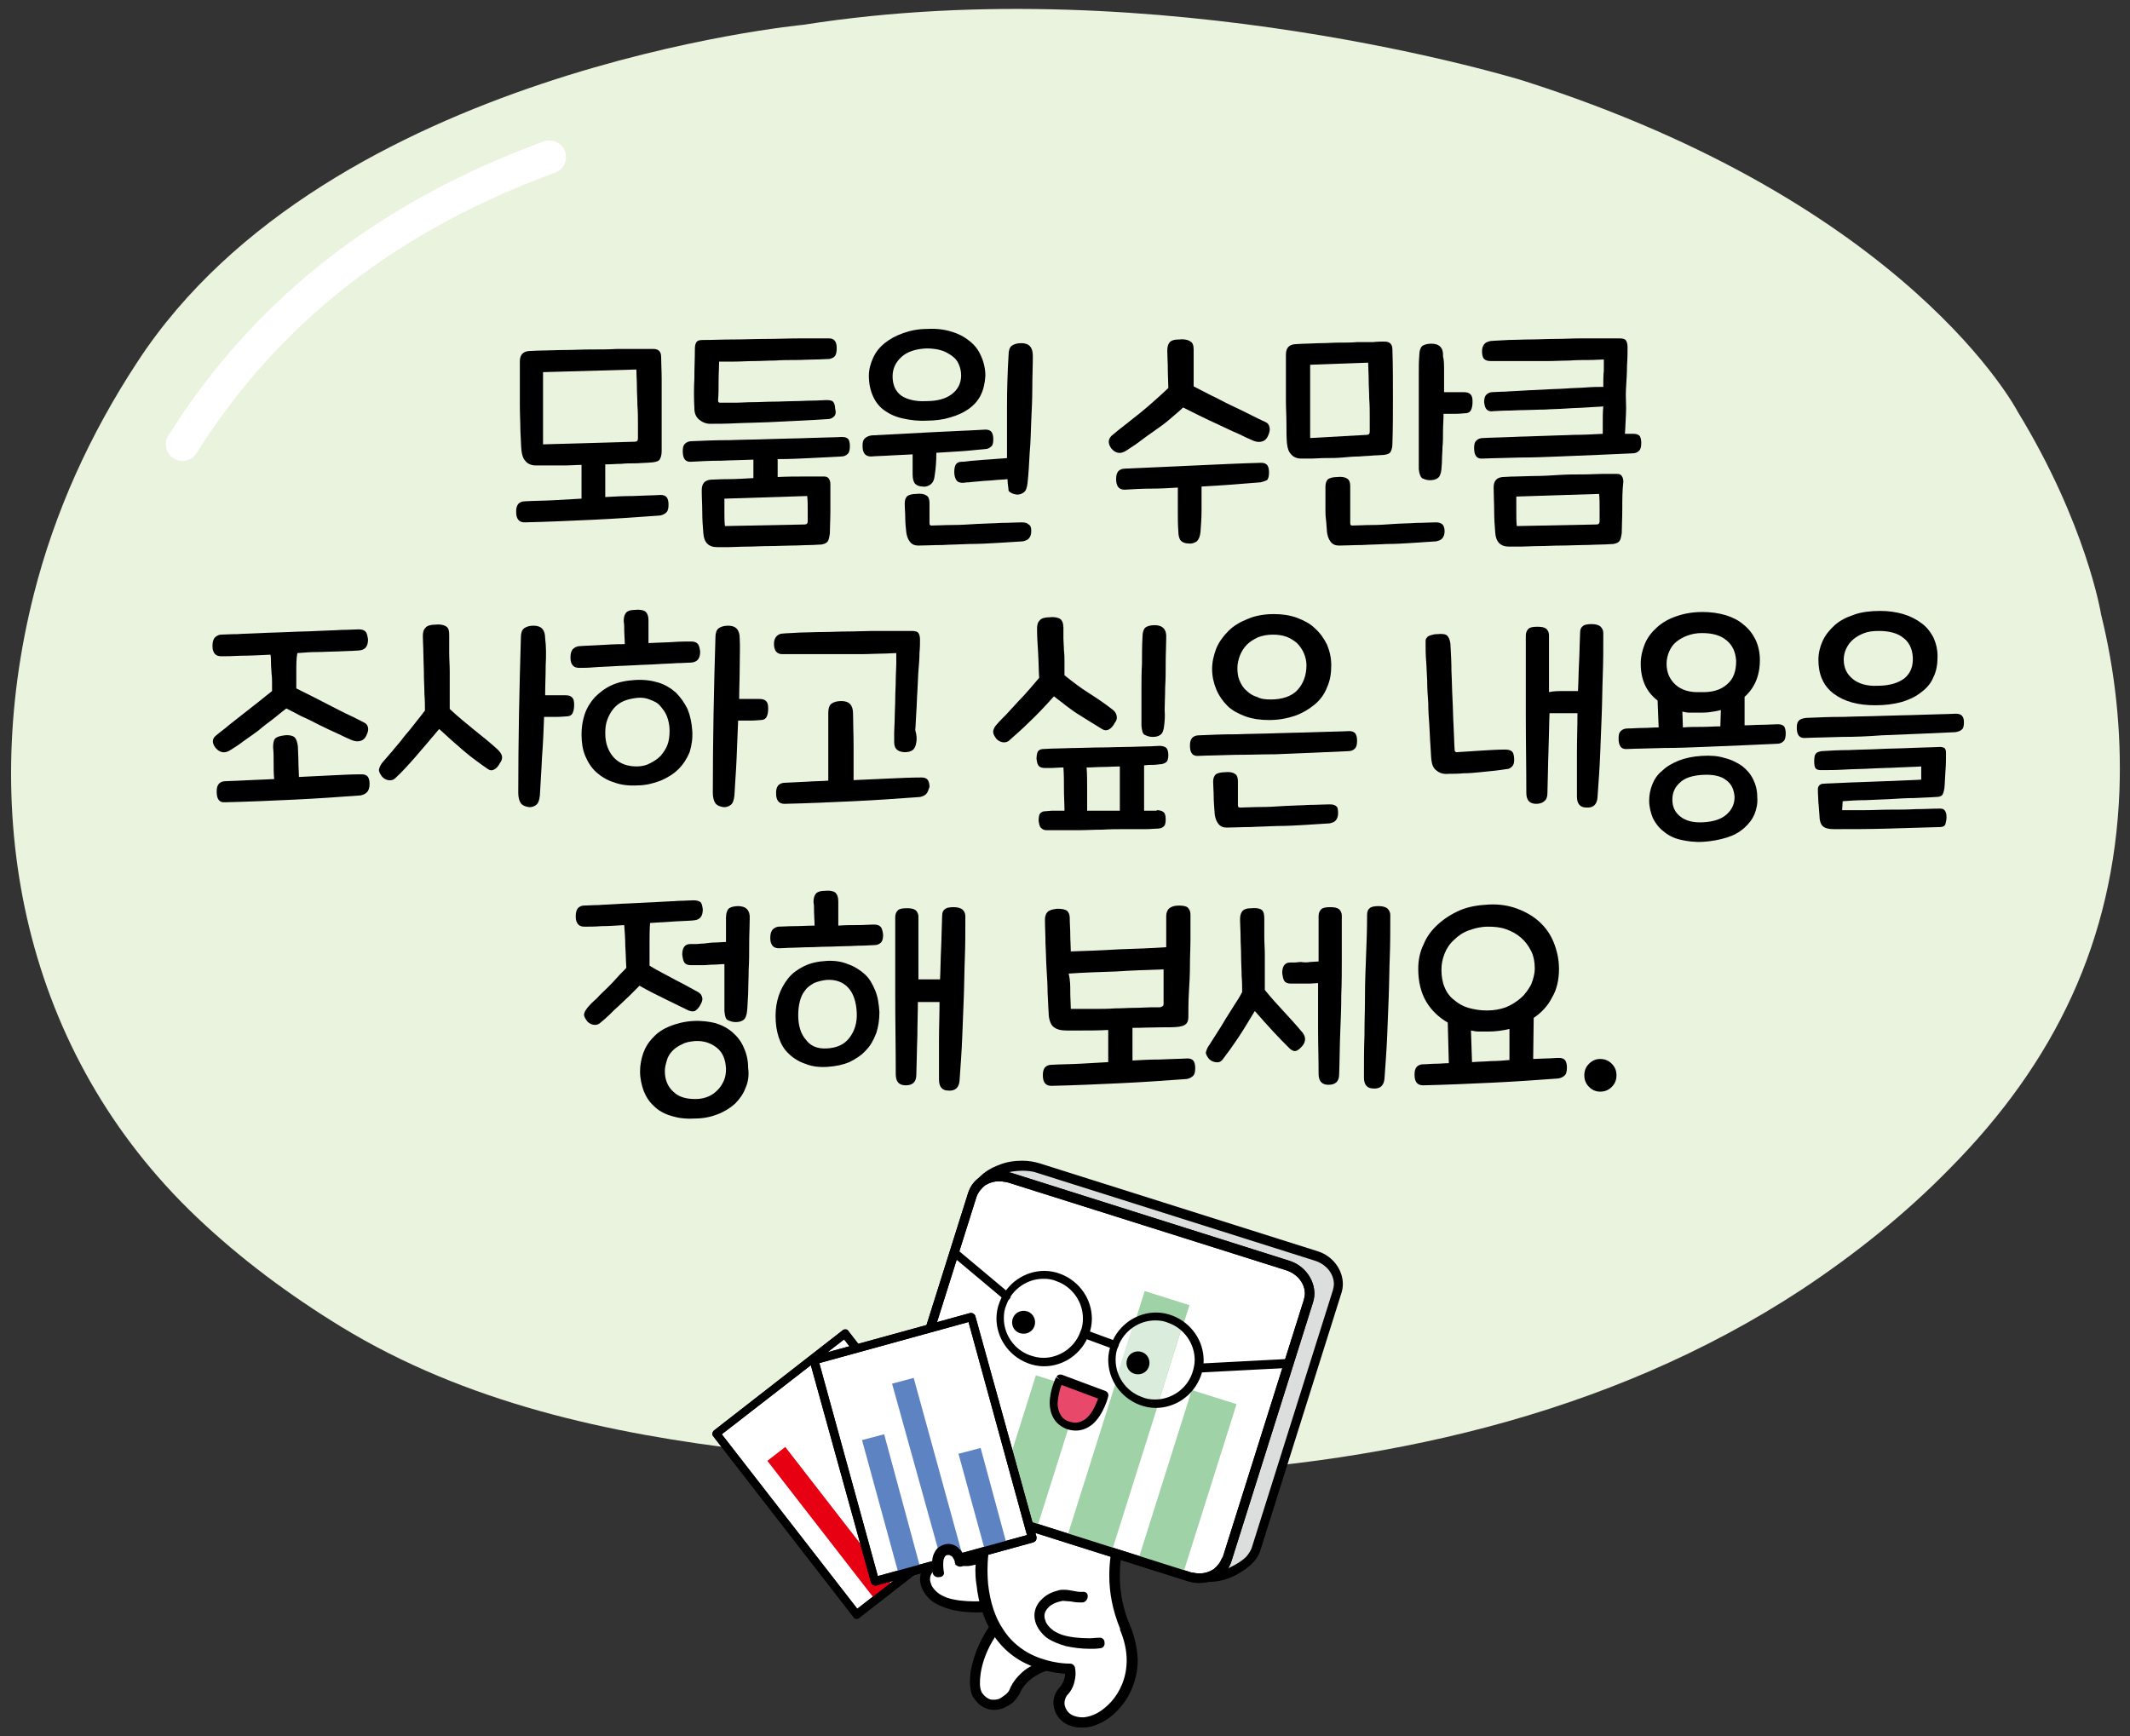 <?xml version="1.0" encoding="utf-8"?>
<!-- Generator: Adobe Illustrator 23.0.0, SVG Export Plug-In . SVG Version: 6.00 Build 0)  -->
<svg version="1.1" id="레이어_1" xmlns="http://www.w3.org/2000/svg" xmlns:xlink="http://www.w3.org/1999/xlink" x="0px"
	 y="0px" width="404px" height="329.4px" viewBox="0 0 404 329.4" style="enable-background:new 0 0 404 329.4;"
	 xml:space="preserve">
<rect x="0" y="0" width="404" height="329.4" fill="#333333" stroke="none"/>
<path style="fill:#EAF3DD;" d="M382.7,78.1c0,0-20.4-39.4-93.8-62.8c0,0-68.7-21.3-136.5-10.6c0,0-90.1,8.5-126.3,63.9
	c-9,13.7-15.7,28.4-19.7,44.2c-10.7,42.4-1.8,87,30.9,118.1c8.3,7.9,17.6,14.8,27.4,20.8c23.6,14.4,50.6,20.3,78,23.5
	c24.6,2.8,49.7,5.5,74.5,4.6c43.8-1.5,87.8-11,124.6-35.2c10.1-6.7,19.6-14.3,28-22.9c20-20.2,31.1-43.3,32.2-71.7
	c0.4-11.3-0.8-22.6-3.5-33.5C398.5,116.4,395.7,99.4,382.7,78.1"/>
<path style="fill:none;stroke:#FFFFFF;stroke-width:6.313;stroke-linecap:round;stroke-linejoin:round;stroke-miterlimit:10;" d="
	M34.6,84.3c16.3-25.9,39.6-43.5,69.6-54.5"/>
<g>
	<path d="M114.7,94.3c1.8-0.1,3.6-0.2,5.4-0.2c1.8-0.1,3.5-0.1,5.2-0.2c0.5,0,0.9,0.1,1.2,0.5c0.2,0.3,0.3,0.8,0.3,1.3
		c0,0.7-0.1,1.2-0.4,1.5c-0.3,0.3-0.7,0.5-1.2,0.6c-4.1,0.3-8.3,0.6-12.6,0.8c-4.3,0.2-8.7,0.4-13.1,0.5c-1.1,0-1.6-0.7-1.6-2
		c0-0.7,0.1-1.1,0.4-1.5c0.3-0.3,0.7-0.5,1.3-0.5c1.8-0.1,3.6-0.1,5.4-0.2c1.8-0.1,3.5-0.2,5.3-0.3v-6.4c-1,0-2,0.1-2.9,0.1
		c-0.9,0-1.8,0-2.6,0c-0.8,0-1.4,0-2,0s-1,0-1.2,0c-0.8,0-1.5-0.3-1.9-0.8c-0.5-0.5-0.7-1.2-0.8-2.1c-0.1-1-0.1-2.3-0.2-3.8
		c0-1.5-0.1-3-0.1-4.6c0-1.6,0-3.1,0-4.6s0-2.7,0-3.8c0-1.3,0.6-1.9,1.7-2c0.5,0,1.4-0.1,2.6-0.1c1.2,0,2.6-0.1,4.2-0.1
		c1.6,0,3.2-0.1,4.9-0.1c1.7,0,3.4,0,5-0.1c1.6,0,3,0,4.2,0c1.2,0,2.1,0,2.7,0c1,0,1.5,0.5,1.5,1.5c0,1.2,0.1,2.6,0.1,4.2
		c0,1.6,0,3.2,0,4.8c0,1.6,0,3.3,0,4.8s0,2.9,0,4.1c0,0.8-0.2,1.3-0.4,1.6c-0.2,0.3-0.6,0.4-1.2,0.5c-0.3,0-0.8,0.1-1.4,0.1
		c-0.6,0-1.3,0.1-2.1,0.1c-0.8,0-1.7,0-2.6,0.1c-1,0-1.9,0.1-3,0.1V94.3z M120.4,83.8c0.4,0,0.6-0.2,0.6-0.6c0-0.7,0-1.7,0-2.8
		c0-1.1,0-2.3-0.1-3.5c0-1.2-0.1-2.4-0.1-3.6c0-1.2-0.1-2.2-0.1-3.2L103,70.6c0,0.9,0,2,0,3.2s0,2.5,0,3.9c0,1.3,0,2.5,0,3.7
		c0,1.2,0,2.1,0,2.9L120.4,83.8z"/>
	<path d="M147.4,90.5c1.9-0.1,3.7-0.1,5.3-0.1c1.6,0,2.8,0,3.6,0c0.4,0,0.7,0.1,0.9,0.4c0.2,0.3,0.3,0.6,0.3,1.1c0,1.7,0,3.4,0,5
		c0,1.6-0.1,3.1-0.1,4.3c-0.1,0.7-0.2,1.2-0.4,1.5c-0.2,0.3-0.6,0.5-1.2,0.6c-0.5,0-1.2,0.1-2.2,0.1c-1,0-2.2,0.1-3.5,0.1
		c-1.3,0-2.7,0.1-4.2,0.1c-1.5,0-2.9,0.1-4.2,0.1c-1.3,0-2.5,0.1-3.5,0.1c-1,0-1.8,0-2.2,0c-1.6,0-2.5-0.9-2.6-2.7
		c-0.1-1.2-0.2-2.5-0.2-3.9s-0.1-2.8-0.1-4.2c0-1.3,0.6-1.9,1.7-2c0.6,0,1.7-0.1,3.2-0.1c1.5,0,3.1-0.1,4.9-0.2v-3.5
		c-2.1,0.1-4.1,0.1-6.1,0.2c-2,0-3.9,0.1-5.7,0.2c-1.1,0.1-1.6-0.6-1.6-2c0-0.7,0.1-1.1,0.4-1.4s0.7-0.5,1.3-0.5
		c2.2-0.1,4.6-0.2,7.2-0.2c2.5-0.1,5-0.1,7.5-0.2c2.5-0.1,4.9-0.1,7.3-0.2c2.4-0.1,4.5-0.1,6.5-0.2c0.5,0,0.9,0.1,1.2,0.4
		c0.2,0.3,0.3,0.8,0.3,1.3c0,0.7-0.1,1.2-0.4,1.5s-0.7,0.5-1.2,0.5c-1.8,0.1-3.7,0.2-5.8,0.3c-2,0.1-4.1,0.2-6.3,0.2V90.5z
		 M158.2,79c-0.3,0.3-0.7,0.5-1.1,0.5c-1.4,0.1-3.2,0.2-5.2,0.3c-2,0.1-4.1,0.2-6.2,0.3c-2.1,0.1-4.1,0.1-6.1,0.2
		c-2,0.1-3.6,0.1-4.9,0.1c-0.8,0-1.5-0.3-2.1-0.8c-0.6-0.5-0.9-1.2-0.9-2.2c-0.1-1.8-0.1-3.6,0-5.6c0-1.9,0.1-3.8,0.1-5.6
		c0-0.6,0.1-1,0.3-1.3c0.2-0.3,0.6-0.4,1.2-0.4c1.9,0,3.8-0.1,5.9-0.1c2,0,4.1-0.1,6.2-0.1c2.1,0,4.1-0.1,6.1-0.1c2,0,4,0,5.8,0
		c0.9,0,1.4,0.6,1.4,1.8c0,0.7-0.1,1.2-0.3,1.5c-0.2,0.3-0.6,0.5-1.1,0.6c-0.7,0-1.6,0.1-2.7,0.1c-1.1,0-2.3,0.1-3.6,0.1
		c-1.3,0-2.6,0-4,0.1c-1.4,0-2.7,0.1-4,0.1c-1.3,0-2.5,0.1-3.7,0.1c-1.1,0-2.1,0-2.9,0c0,1-0.1,2.2-0.1,3.6c0,1.3,0,2.6-0.1,3.7
		c0,0.4,0.1,0.5,0.4,0.5c0.7,0,1.6,0,2.7,0c1.1,0,2.3-0.1,3.5-0.1c1.3,0,2.6-0.1,3.9-0.1c1.4,0,2.7-0.1,3.9-0.1
		c1.3,0,2.4-0.1,3.5-0.1c1.1,0,2-0.1,2.7-0.1c0.6,0,1,0.1,1.2,0.3c0.2,0.2,0.4,0.7,0.4,1.3C158.6,78.2,158.5,78.7,158.2,79z
		 M152.6,99.5c0.4,0,0.6-0.2,0.6-0.6c0-0.7,0-1.4,0-2.3c0-0.8,0-1.7-0.1-2.5l-15.7,0.5c0,0.8,0,1.6,0,2.6c0,0.9,0,1.8,0.1,2.6
		L152.6,99.5z"/>
	<path d="M173.1,88.2c0-0.6,0-1.3,0-2c-1.4,0.1-2.7,0.1-4.1,0.2c-1.3,0.1-2.6,0.1-3.8,0.2c-1.1,0-1.6-0.7-1.6-2
		c0-0.7,0.1-1.1,0.4-1.4c0.3-0.3,0.7-0.5,1.3-0.6c4.1-0.2,7.9-0.4,11.4-0.6c3.5-0.2,6.9-0.3,10.2-0.5c0.5,0,0.9,0.1,1.2,0.5
		c0.2,0.3,0.3,0.8,0.3,1.3c0,0.7-0.1,1.2-0.4,1.4c-0.3,0.3-0.7,0.5-1.2,0.5c-1.4,0.1-2.8,0.3-4.4,0.4c-1.6,0.1-3.2,0.2-4.8,0.3
		c0,1.5-0.1,2.9-0.3,4.2c-0.1,0.9-0.3,1.4-0.8,1.8c-0.4,0.3-0.9,0.5-1.5,0.4c-0.6,0-1.1-0.2-1.4-0.5c-0.3-0.3-0.5-0.9-0.5-1.8
		C173.1,89.4,173.1,88.8,173.1,88.2z M186,75c-0.5,1-1.3,1.9-2.3,2.6c-1,0.7-2.1,1.2-3.5,1.6c-1.3,0.4-2.8,0.6-4.4,0.6
		c-1.6,0.1-3.1-0.1-4.5-0.4c-1.4-0.3-2.5-0.8-3.5-1.5c-1-0.7-1.7-1.6-2.2-2.7c-0.5-1.1-0.8-2.4-0.8-3.9c0-1.2,0.3-2.3,0.8-3.4
		c0.5-1.1,1.2-2,2.2-2.8c1-0.8,2.1-1.4,3.5-1.9c1.4-0.5,2.9-0.8,4.6-0.8c1.7-0.1,3.2,0.1,4.5,0.5c1.4,0.4,2.5,1,3.5,1.8
		c1,0.8,1.7,1.7,2.2,2.9c0.5,1.1,0.8,2.4,0.8,3.7C186.8,72.8,186.5,74,186,75z M180.5,74.8c1.2-0.9,1.8-2.1,1.8-3.6
		c0-0.8-0.2-1.6-0.5-2.2c-0.3-0.7-0.8-1.2-1.4-1.6c-0.6-0.4-1.3-0.8-2.1-1c-0.8-0.2-1.6-0.3-2.6-0.3c-2,0.1-3.6,0.6-4.7,1.6
		c-1.1,1-1.7,2.2-1.7,3.7c0,1.7,0.6,2.9,1.7,3.7c1.1,0.7,2.7,1.1,4.6,1C177.7,76.1,179.3,75.7,180.5,74.8z M195.6,100.8
		c0,0.6-0.2,1.1-0.5,1.4c-0.3,0.3-0.7,0.4-1.1,0.5c-1.4,0.1-3,0.2-4.8,0.3c-1.7,0.1-3.5,0.2-5.3,0.2c-1.8,0.1-3.5,0.1-5.2,0.2
		c-1.7,0-3.2,0.1-4.5,0.1c-0.7,0-1.2-0.2-1.6-0.7c-0.4-0.5-0.6-1.1-0.7-1.8c-0.1-0.9-0.2-1.8-0.2-2.8c0-0.9-0.1-1.8-0.1-2.7
		c0-0.7,0.2-1.1,0.5-1.4c0.3-0.2,0.9-0.4,1.7-0.4c0.8-0.1,1.5,0,1.9,0.3c0.4,0.2,0.6,0.7,0.6,1.4c0,0.5,0,0.9,0,1.2
		c0,0.3,0,0.5,0,0.8c0,0.3,0,0.5,0,0.8c0,0.3,0,0.6,0,1c0,0.4,0.1,0.5,0.4,0.5c1.1,0,2.4-0.1,3.9-0.1s3.1-0.1,4.7-0.2
		c1.6-0.1,3.1-0.1,4.6-0.2c1.5,0,2.8-0.1,3.9-0.1c0.6,0,1,0.1,1.3,0.4C195.5,99.7,195.6,100.1,195.6,100.8z M191.1,90.9
		c-0.8,0.1-1.7,0.1-2.6,0.2c-0.9,0.1-1.8,0.1-2.6,0.2c-0.8,0.1-1.5,0.1-2.1,0.2c-0.6,0-1,0.1-1.1,0.1c-0.6,0-1-0.1-1.3-0.5
		c-0.2-0.3-0.4-0.8-0.4-1.5c0-0.7,0.1-1.2,0.3-1.5c0.2-0.3,0.6-0.5,1.1-0.5c0.2,0,0.6,0,1.2-0.1c0.6-0.1,1.3-0.1,2.2-0.2
		c0.8-0.1,1.7-0.1,2.6-0.2c0.9-0.1,1.8-0.1,2.6-0.2c0-3.3,0-6.6,0-9.8c0-3.2,0.1-6.5,0.3-9.8c0-0.8,0.2-1.4,0.6-1.7
		c0.4-0.3,1-0.5,1.8-0.5c1.5,0,2.2,0.8,2.2,2.4c0,2-0.1,4-0.1,6.1c0,2.1-0.1,4.2-0.2,6.2c-0.1,2.1-0.1,4.1-0.3,6.1
		c-0.1,2-0.2,3.9-0.4,5.7c-0.1,0.9-0.3,1.5-0.7,1.8c-0.4,0.3-0.9,0.5-1.5,0.4c-0.6-0.1-1.1-0.3-1.4-0.7
		C191.3,92.6,191.1,91.9,191.1,90.9L191.1,90.9z"/>
	<path d="M226.4,66.3c0,2.2,0,4.5,0,7c1,0.5,2.1,1.1,3.3,1.7c1.3,0.6,2.5,1.3,3.8,1.9c1.3,0.6,2.5,1.2,3.7,1.8
		c1.2,0.6,2.2,1.1,2.9,1.4c0.4,0.2,0.6,0.5,0.7,1c0.1,0.4,0,1-0.3,1.6c-0.3,0.7-0.8,1-1.3,1.1c-0.5,0.1-1,0-1.5-0.2
		c-0.7-0.3-1.6-0.7-2.8-1.3c-1.2-0.5-2.4-1.1-3.7-1.7c-1.3-0.6-2.6-1.2-3.8-1.8c-1.2-0.6-2.2-1.1-3-1.5c-0.7,0.7-1.6,1.4-2.5,2.2
		S220,81,219,81.7c-1,0.7-2,1.4-2.9,2.1c-0.9,0.7-1.8,1.2-2.5,1.7c-1.1,0.7-2,0.5-2.8-0.4c-0.3-0.4-0.5-0.9-0.5-1.3
		c0-0.4,0.2-0.8,0.5-1.1c0.8-0.7,1.7-1.4,2.6-2.1c1-0.8,1.9-1.5,2.9-2.3c1-0.8,1.9-1.6,2.8-2.4s1.8-1.6,2.5-2.3
		c0-1.1-0.1-2.3-0.1-3.6c0-1.3-0.1-2.4-0.1-3.4c0-0.7,0.1-1.2,0.4-1.6c0.3-0.4,0.9-0.6,1.9-0.6c1-0.1,1.7,0.1,2.1,0.4
		C226.2,65,226.4,65.5,226.4,66.3z M239.1,91.5c-3.6,0.3-7.3,0.6-11.2,0.8c0,1.5,0,3,0,4.5c0,1.5-0.1,2.9-0.2,4.1
		c-0.1,0.9-0.3,1.4-0.7,1.8c-0.4,0.3-1,0.5-1.6,0.4c-0.6,0-1.1-0.2-1.4-0.5c-0.3-0.3-0.5-0.9-0.5-1.8c-0.1-1.2-0.1-2.5-0.1-3.9
		c0-1.4,0-2.9,0-4.4c-1.7,0.1-3.3,0.2-5,0.2s-3.4,0.1-5.1,0.2c-1.1,0-1.6-0.7-1.6-2c0-0.7,0.1-1.1,0.4-1.5c0.3-0.3,0.7-0.5,1.3-0.5
		c4.6-0.2,9-0.4,13.4-0.6c4.4-0.2,8.5-0.4,12.4-0.5c0.5,0,0.9,0.1,1.2,0.5c0.2,0.3,0.3,0.8,0.3,1.3c0,0.7-0.1,1.2-0.4,1.5
		C240,91.2,239.6,91.4,239.1,91.5z"/>
	<path d="M262.6,64.8c1,0,1.5,0.5,1.5,1.5c0.1,2.9,0.1,5.9,0.1,9s0,6.1-0.1,8.9c0,0.8-0.2,1.3-0.4,1.6c-0.2,0.3-0.6,0.4-1.2,0.5
		c-0.5,0-1.1,0.1-1.9,0.1c-0.8,0.1-1.8,0.1-2.8,0.2c-1,0-2.1,0.1-3.2,0.2c-1.1,0.1-2.2,0.1-3.2,0.1c-1,0-1.9,0.1-2.7,0.1
		c-0.8,0-1.4,0-1.9,0c-0.8,0-1.5-0.3-1.9-0.8c-0.5-0.5-0.7-1.2-0.8-2.1c-0.1-1-0.1-2.3-0.1-3.7c0-1.5-0.1-3-0.1-4.5
		c0-1.6,0-3.1,0-4.6s0-2.8,0-4c0-1.3,0.6-1.9,1.7-2c0.5,0,1.2-0.1,2.1-0.1c0.9,0,1.9-0.1,2.9-0.1c1.1,0,2.2-0.1,3.4-0.1
		c1.2,0,2.3,0,3.4-0.1c1.1,0,2.1,0,3,0C261.3,64.8,262.1,64.8,262.6,64.8z M259.2,82.5c0.4,0,0.6-0.2,0.6-0.6c0-0.7,0-1.7,0-2.8
		c0-1.1,0-2.3-0.1-3.5c0-1.2-0.1-2.4-0.1-3.6c0-1.2-0.1-2.2-0.1-3.2l-11,0.4c0,0.9,0,1.9,0,3.1s0,2.3,0,3.6c0,1.2,0,2.4,0,3.7
		c0,1.2,0,2.4,0,3.5L259.2,82.5z M274,100.8c0,0.6-0.2,1.1-0.5,1.4c-0.3,0.3-0.7,0.4-1.1,0.5c-1.4,0.1-3,0.2-4.5,0.3
		c-1.6,0.1-3.2,0.2-4.8,0.2c-1.6,0.1-3.2,0.1-4.8,0.2c-1.6,0-3,0.1-4.3,0.1c-0.7,0-1.2-0.2-1.6-0.7c-0.4-0.5-0.6-1.1-0.7-1.8
		c-0.1-0.9-0.1-1.7-0.2-2.4s-0.1-1.4-0.1-2c0-0.7,0-1.3,0-2c0-0.7,0-1.5,0-2.3c0-0.7,0.2-1.1,0.5-1.4c0.3-0.2,0.9-0.4,1.7-0.4
		c0.8-0.1,1.5,0,1.9,0.3c0.4,0.2,0.6,0.7,0.6,1.4c0,0.5,0,1.1,0,1.7c0,0.6,0,1.3,0,1.9c0,0.7,0,1.3,0,1.9c0,0.6,0,1.1,0,1.5
		c0,0.4,0.1,0.5,0.4,0.5c1.1,0,2.3-0.1,3.7-0.1s2.8-0.1,4.2-0.2c1.4-0.1,2.8-0.1,4.2-0.2c1.4,0,2.6-0.1,3.7-0.1c0.6,0,1,0.1,1.3,0.4
		C273.8,99.7,274,100.1,274,100.8z M273.9,70.6c0,1.2,0,2.5,0,3.8c0.7,0,1.5,0,2.2,0c0.7,0,1.2,0,1.5,0c0.6,0,1,0.1,1.3,0.4
		c0.3,0.3,0.4,0.7,0.4,1.4c0,0.7-0.1,1.2-0.3,1.6c-0.2,0.4-0.6,0.6-1.1,0.6c-0.3,0-0.9,0.1-1.7,0.1c-0.8,0-1.5,0-2.4,0
		c0,1.1-0.1,2.2-0.1,3.3c0,1.1,0,2.1-0.1,3c0,0.9-0.1,1.7-0.1,2.5s-0.1,1.3-0.1,1.7c-0.1,0.9-0.3,1.4-0.7,1.7
		c-0.4,0.3-0.9,0.4-1.5,0.4c-0.6,0-1.1-0.2-1.5-0.4c-0.3-0.3-0.5-0.8-0.6-1.7c0-0.4,0-1.1,0-2.1c0-1,0-2,0-3.3c0-1.2,0-2.5,0-4
		c0-1.4,0-2.9,0-4.3c0-1.5,0-2.9,0-4.2c0-1.4,0-2.6,0.1-3.7c0-0.8,0.2-1.4,0.5-1.7c0.3-0.3,1-0.5,1.8-0.5c1.5,0,2.3,0.8,2.2,2.4
		C273.9,68.3,273.9,69.3,273.9,70.6z"/>
	<path d="M308.4,78.5c-0.1,1.5-0.1,2.8-0.2,3.8c0.3,0,0.6,0,0.8,0c0.3,0,0.5,0,0.8,0c0.5,0,0.9,0.1,1.2,0.4c0.2,0.3,0.3,0.8,0.3,1.3
		c0,0.7-0.1,1.2-0.4,1.5c-0.3,0.3-0.7,0.5-1.2,0.5c-2,0.1-4.3,0.2-6.7,0.3c-2.4,0.1-4.8,0.2-7.3,0.3c-2.5,0.1-5,0.2-7.5,0.2
		c-2.5,0.1-4.8,0.1-7,0.2c-1.1,0.1-1.6-0.6-1.6-2c0-0.7,0.1-1.1,0.4-1.4s0.7-0.5,1.3-0.5c1.8-0.1,3.6-0.1,5.5-0.2
		c1.9-0.1,3.8-0.1,5.8-0.2c2-0.1,3.9-0.1,5.8-0.2c1.9,0,3.8-0.1,5.6-0.2c0-0.6,0-1.3,0-2.3c0-0.9,0-1.9,0.1-2.9
		c-0.9,0.1-2,0.1-3.2,0.2c-1.2,0.1-2.5,0.1-3.8,0.2c-1.3,0.1-2.7,0.1-4.1,0.2c-1.4,0-2.7,0.1-3.9,0.1c-1.2,0-2.3,0.1-3.4,0.1
		c-1,0-1.8,0.1-2.4,0.1c-0.6,0.1-1,0-1.3-0.3c-0.3-0.3-0.4-0.7-0.5-1.4c0-0.6,0.1-1.1,0.4-1.4c0.3-0.3,0.7-0.5,1.1-0.5
		c0.6,0,1.5-0.1,2.5-0.1c1.1-0.1,2.2-0.1,3.5-0.2c1.3-0.1,2.6-0.1,4-0.2c1.4-0.1,2.8-0.1,4.1-0.2c1.3-0.1,2.6-0.1,3.8-0.2
		c1.2-0.1,2.3-0.1,3.2-0.1c0-1.1,0-2.2,0.1-3.1c0-0.9,0-1.6,0-2.1c-0.7,0-1.6,0.1-2.8,0.1c-1.1,0-2.3,0-3.7,0.1
		c-1.3,0-2.7,0.1-4.1,0.1c-1.4,0-2.8,0-4.2,0c-1.3,0-2.6,0-3.7,0c-1.2,0-2.1,0-2.9,0c-0.6,0-1-0.1-1.3-0.4c-0.3-0.3-0.4-0.8-0.4-1.5
		c0-0.6,0.2-1.1,0.5-1.4c0.3-0.3,0.7-0.4,1.1-0.5c1-0.1,2.1-0.1,3.4-0.2c1.3,0,2.8-0.1,4.3-0.1c1.5,0,3.1-0.1,4.7-0.1
		c1.6,0,3.1-0.1,4.6-0.1c1.5,0,2.9,0,4.2,0c1.3,0,2.4,0,3.3,0c0.6,0,1,0.1,1.2,0.4c0.2,0.3,0.3,0.7,0.3,1.3c0,0.8,0,2-0.1,3.4
		c0,1.4-0.1,2.9-0.2,4.5S308.5,77,308.4,78.5z M307.7,96.6c0,1.8-0.1,3.3-0.1,4.5c-0.1,0.7-0.2,1.2-0.4,1.5
		c-0.2,0.3-0.6,0.5-1.2,0.6c-0.5,0-1.2,0.1-2.2,0.1s-2.2,0.1-3.5,0.1c-1.3,0-2.7,0.1-4.2,0.1c-1.5,0-2.9,0.1-4.2,0.1
		c-1.3,0-2.5,0.1-3.5,0.1c-1,0-1.8,0-2.2,0c-1.6,0-2.5-0.9-2.6-2.7c-0.1-1.2-0.2-2.6-0.2-4.1s-0.1-3-0.1-4.4c0-1.3,0.6-1.9,1.7-2
		c0.5,0,1.3-0.1,2.5-0.1c1.1,0,2.4-0.1,3.8-0.1c1.4,0,2.9-0.1,4.5-0.2c1.6-0.1,3.1-0.1,4.5-0.1c1.4,0,2.7-0.1,3.8-0.1
		c1.1,0,2,0,2.6,0c0.4,0,0.7,0.1,0.9,0.4c0.2,0.3,0.3,0.6,0.3,1.1C307.7,93.1,307.7,94.8,307.7,96.6z M302.8,99.5
		c0.4,0,0.6-0.2,0.6-0.6c0-0.7,0-1.5,0-2.5c0-1,0-1.9-0.1-2.7l-15.7,0.5c0,0.8,0,1.7,0,2.8s0,2,0.1,2.8L302.8,99.5z"/>
</g>
<g>
	<path d="M56.2,127.3c0,1.2,0,2.3,0,3.3c1,0.5,2,1,3.2,1.6c1.2,0.6,2.3,1.2,3.5,1.8s2.3,1.2,3.4,1.7c1.1,0.5,2,1,2.8,1.4
		c0.4,0.2,0.6,0.5,0.7,0.9s0,0.9-0.3,1.5c-0.3,0.7-0.8,1-1.3,1.1c-0.5,0.1-1,0-1.5-0.2c-0.7-0.3-1.6-0.7-2.6-1.2
		c-1.1-0.5-2.2-1-3.4-1.6c-1.2-0.6-2.3-1.2-3.5-1.7c-1.1-0.6-2.1-1.1-2.9-1.5c-0.8,0.6-1.6,1.3-2.5,2c-0.9,0.7-1.9,1.4-2.8,2.2
		c-1,0.7-1.9,1.4-2.8,2c-0.9,0.7-1.7,1.2-2.5,1.7c-1.1,0.7-2,0.5-2.8-0.4c-0.7-0.9-0.7-1.7,0-2.3c0.8-0.7,1.7-1.3,2.6-2.1
		c0.9-0.7,1.9-1.5,2.8-2.2c0.9-0.7,1.9-1.5,2.8-2.2c0.9-0.7,1.7-1.4,2.5-2c0-0.4,0-1,0-1.5s0-1.2-0.1-1.8c0-0.6-0.1-1.2-0.1-1.9
		c0-0.6,0-1.2-0.1-1.7c-2,0.1-3.9,0.2-5.6,0.2c-1.7,0.1-2.9,0.1-3.7,0.1c-0.5,0-0.9-0.1-1.2-0.4c-0.3-0.3-0.5-0.8-0.5-1.5
		c0-0.7,0.1-1.2,0.4-1.6c0.3-0.3,0.6-0.5,1.1-0.6c0.7,0,1.8-0.1,3.2-0.1c1.4-0.1,2.9-0.1,4.6-0.2c1.7-0.1,3.4-0.1,5.3-0.2
		c1.8-0.1,3.6-0.1,5.3-0.2c1.7-0.1,3.2-0.1,4.6-0.2c1.4,0,2.4-0.1,3.2-0.1c0.6,0,1,0.1,1.3,0.4c0.3,0.3,0.4,0.8,0.5,1.5
		c0,1.3-0.5,2-1.7,2.1c-0.5,0-1.1,0.1-1.9,0.1c-0.8,0-1.7,0.1-2.7,0.1c-1,0-2.1,0.1-3.4,0.1c-1.2,0-2.4,0.1-3.7,0.2
		C56.2,124.9,56.2,126.1,56.2,127.3z M69.6,150.3c-0.3,0.3-0.7,0.5-1.2,0.6c-4.1,0.3-8.3,0.6-12.6,0.8c-4.3,0.2-8.7,0.4-13.1,0.5
		c-1.1,0.1-1.6-0.6-1.6-2c0-0.7,0.1-1.1,0.4-1.5c0.3-0.3,0.7-0.5,1.3-0.5c3.1-0.1,6.2-0.3,9.2-0.4c-0.1-1-0.1-2-0.1-3.1
		c0-1.1,0-2-0.1-2.9c0-0.8,0.1-1.4,0.4-1.7s0.9-0.5,1.8-0.6c0.9-0.1,1.6,0.1,1.9,0.4s0.5,0.9,0.6,1.7c0,0.8,0.1,1.7,0.1,2.8
		c0,1.1,0.1,2.1,0.1,3c2.1-0.1,4.1-0.2,6.1-0.3c2-0.1,3.9-0.2,5.8-0.2c0.5,0,0.9,0.1,1.2,0.5c0.2,0.3,0.3,0.8,0.3,1.3
		C70.1,149.5,69.9,150,69.6,150.3z"/>
	<path d="M85.3,131.3c0,1.2,0,2.2,0,3.2c1.6,1.5,3.2,2.8,4.8,4.1c1.5,1.2,3,2.4,4.3,3.6c0.4,0.4,0.7,0.8,0.8,1.2
		c0.1,0.4,0,0.9-0.4,1.4c-0.3,0.6-0.7,1-1.1,1.2c-0.4,0.2-0.8,0.2-1.3-0.2c-0.6-0.4-1.3-0.9-2.1-1.5c-0.8-0.6-1.6-1.2-2.4-1.9
		c-0.8-0.7-1.6-1.4-2.4-2.1c-0.8-0.7-1.5-1.4-2.2-2c-1.7,2-3.2,3.8-4.6,5.4c-1.4,1.6-2.6,2.9-3.7,3.9c-0.4,0.4-0.9,0.5-1.4,0.4
		c-0.5-0.1-1-0.4-1.3-0.9c-0.3-0.4-0.5-0.9-0.4-1.2c0.1-0.4,0.3-0.8,0.6-1.2c0.5-0.6,1.2-1.4,1.9-2.2c0.7-0.9,1.5-1.7,2.2-2.7
		c0.8-0.9,1.5-1.8,2.2-2.7c0.7-0.9,1.3-1.6,1.8-2.3c0-0.9,0-1.9-0.1-3.2c0-1.2-0.1-2.5-0.1-3.8c0-1.3-0.1-2.6-0.1-3.8
		c0-1.2-0.1-2.3-0.1-3.3c0-0.7,0.1-1.2,0.5-1.6c0.3-0.4,1-0.6,1.9-0.6c1-0.1,1.7,0.1,2.1,0.4c0.4,0.3,0.5,0.8,0.5,1.6
		c0,1,0,2.2,0,3.3c0,1.2,0.1,2.4,0.1,3.6C85.3,128.9,85.3,130.1,85.3,131.3z M103.5,126.3c0,1.8-0.1,3.7-0.1,5.6c0.8,0,1.5,0,2.3,0
		s1.2,0,1.5,0c0.6,0,1,0.1,1.3,0.4c0.3,0.3,0.4,0.7,0.4,1.4c0,0.7-0.1,1.2-0.3,1.6c-0.2,0.4-0.6,0.6-1.1,0.6c-0.3,0-0.9,0.1-1.8,0.1
		c-0.8,0-1.6,0-2.5,0c-0.1,2.6-0.2,5.2-0.4,7.7c-0.1,2.5-0.3,4.9-0.4,7.2c-0.1,0.9-0.3,1.5-0.7,1.8c-0.4,0.3-0.9,0.5-1.5,0.4
		c-0.6-0.1-1.1-0.3-1.4-0.7c-0.3-0.4-0.5-1.1-0.5-2c0-9.9,0.2-19.8,0.5-29.5c0-0.8,0.2-1.4,0.6-1.7c0.4-0.3,1-0.5,1.8-0.5
		c1.5,0,2.2,0.8,2.2,2.4C103.6,122.6,103.6,124.4,103.5,126.3z"/>
	<path d="M113.4,122.4c1.6-0.1,3.3-0.2,5.1-0.2c0-0.9-0.1-1.8-0.1-2.5c0-0.7,0-1.3-0.1-1.8c0-0.7,0.1-1.2,0.4-1.6
		c0.3-0.4,0.9-0.6,1.8-0.6c1-0.1,1.7,0.1,2,0.4c0.3,0.3,0.5,0.8,0.5,1.6c0,0.4,0,1,0,1.8c0,0.8,0,1.6,0,2.5c1.6-0.1,3.2-0.1,4.6-0.2
		c1.4-0.1,2.6-0.1,3.4-0.1c0.6,0,1,0.1,1.3,0.4c0.3,0.3,0.4,0.8,0.5,1.5c0,1.3-0.5,2-1.7,2.1c-0.7,0-1.6,0.1-2.7,0.1
		c-1.1,0.1-2.4,0.1-3.7,0.2c-1.4,0.1-2.8,0.1-4.2,0.2c-1.5,0.1-2.9,0.1-4.2,0.2c-1.4,0.1-2.6,0.1-3.7,0.2s-2,0.1-2.7,0.1
		c-0.5,0-0.9-0.1-1.2-0.4c-0.3-0.3-0.5-0.8-0.5-1.5c0-0.7,0.1-1.2,0.4-1.6c0.3-0.3,0.6-0.5,1.1-0.6
		C110.6,122.5,111.9,122.5,113.4,122.4z M130.8,142.7c-0.5,1.2-1.2,2.3-2.1,3.2c-0.9,0.9-2,1.6-3.4,2.2c-1.3,0.5-2.8,0.9-4.4,0.9
		c-1.7,0.1-3.2-0.1-4.5-0.6c-1.3-0.4-2.4-1.1-3.3-1.9s-1.6-1.9-2.1-3.1c-0.5-1.2-0.7-2.6-0.7-4.1c0-1.3,0.2-2.6,0.6-3.8
		c0.4-1.2,1.1-2.3,1.9-3.2c0.9-0.9,1.9-1.7,3.2-2.3c1.3-0.6,2.8-0.9,4.5-1c1.6-0.1,3.1,0.1,4.4,0.5c1.3,0.4,2.4,1.1,3.3,1.9
		c0.9,0.9,1.6,1.9,2.2,3.1c0.5,1.2,0.8,2.6,0.9,4.1C131.4,140.1,131.2,141.4,130.8,142.7z M123.3,144.8c0.8-0.4,1.4-0.8,2-1.4
		c0.5-0.6,1-1.3,1.3-2.1c0.3-0.8,0.4-1.7,0.4-2.7c0-1-0.2-1.9-0.5-2.7c-0.3-0.8-0.8-1.4-1.3-2s-1.2-0.9-2-1.2
		c-0.7-0.3-1.6-0.4-2.4-0.3c-0.9,0.1-1.8,0.3-2.5,0.6c-0.7,0.3-1.4,0.8-1.9,1.4c-0.5,0.6-0.9,1.3-1.2,2.1c-0.3,0.8-0.4,1.6-0.4,2.6
		c0,2,0.6,3.5,1.7,4.7c1.1,1.1,2.5,1.6,4.3,1.6C121.7,145.4,122.6,145.2,123.3,144.8z M140.3,126.6c0,2-0.1,4-0.1,6
		c0.8,0,1.5,0,2.3,0s1.2,0,1.5,0c0.6,0,1,0.1,1.3,0.4c0.3,0.3,0.4,0.7,0.4,1.4c0,0.7-0.1,1.2-0.3,1.6c-0.2,0.4-0.6,0.6-1.1,0.6
		c-0.3,0-0.9,0.1-1.8,0.1c-0.8,0-1.7,0-2.5,0c-0.1,2.5-0.2,5-0.3,7.4c-0.1,2.4-0.3,4.7-0.4,6.8c-0.1,0.9-0.3,1.5-0.7,1.8
		c-0.4,0.3-0.9,0.5-1.5,0.4c-0.6-0.1-1.1-0.3-1.4-0.7c-0.3-0.4-0.5-1.1-0.5-2c0-9.9,0.2-19.8,0.5-29.5c0-0.8,0.2-1.4,0.6-1.7
		c0.4-0.3,1-0.5,1.8-0.5c1.5,0,2.2,0.8,2.2,2.4C140.4,122.7,140.3,124.6,140.3,126.6z"/>
	<path d="M173.8,140.8c-0.1,0.7-0.3,1.2-0.7,1.5c-0.4,0.3-0.9,0.4-1.6,0.4c-1.3-0.1-1.9-0.7-1.9-1.9c0-0.4,0-1,0-1.8
		c0-0.8,0.1-1.8,0.1-2.9c0-1.1,0.1-2.3,0.1-3.5c0-1.2,0.1-2.4,0.1-3.6c0-1.1,0.1-2.2,0.1-3.1c0-0.9,0-1.6,0-2
		c-0.7,0-1.6,0.1-2.8,0.1c-1.1,0-2.4,0.1-3.7,0.1c-1.3,0-2.7,0-4.2,0c-1.5,0-2.9,0-4.2,0c-1.4,0-2.6,0-3.8,0c-1.2,0-2.1,0-2.9,0
		c-1.1,0-1.6-0.7-1.6-2c0-0.6,0.2-1.1,0.5-1.4c0.3-0.3,0.7-0.5,1.1-0.5c1-0.1,2.1-0.1,3.4-0.2c1.3,0,2.8-0.1,4.3-0.1
		c1.5,0,3.1-0.1,4.7-0.1c1.6,0,3.2-0.1,4.7-0.1c1.5,0,2.9,0,4.2,0c1.3,0,2.4,0,3.3,0c0.6,0,1,0.1,1.2,0.4c0.2,0.3,0.3,0.7,0.3,1.3
		c0,0.6,0,1.4-0.1,2.5c0,1-0.1,2.2-0.2,3.4c-0.1,1.2-0.1,2.5-0.2,3.9c-0.1,1.3-0.1,2.6-0.2,3.9c-0.1,1.2-0.1,2.4-0.2,3.4
		C173.9,139.5,173.9,140.3,173.8,140.8z M175.7,150.6c-0.3,0.3-0.7,0.5-1.2,0.6c-4.1,0.3-8.3,0.6-12.6,0.8
		c-4.3,0.2-8.7,0.4-13.1,0.5c-1.1,0-1.6-0.7-1.6-2c0-0.7,0.1-1.1,0.4-1.5c0.3-0.3,0.7-0.5,1.3-0.5c1.4-0.1,2.7-0.1,4.1-0.2
		c1.3-0.1,2.7-0.1,4.1-0.2c0-2.2,0-4.4,0-6.6c0-2.2,0-4.3,0-6.3c0-0.8,0.2-1.4,0.6-1.7c0.4-0.3,1-0.5,1.9-0.5c1.5,0,2.2,0.8,2.2,2.4
		c0,1.9,0.1,3.9,0.1,6.1c0,2.2,0,4.3,0,6.5c2.2-0.1,4.5-0.2,6.6-0.3c2.2-0.1,4.3-0.2,6.3-0.2c0.5,0,0.9,0.1,1.2,0.5
		c0.2,0.3,0.3,0.8,0.3,1.3C176.1,149.8,176,150.3,175.7,150.6z"/>
	<path d="M201.9,125.7c0,0.8,0,1.6,0,2.4c1.6,1.3,3.2,2.5,4.8,3.5c1.6,1,3,2,4.3,3c0.4,0.3,0.7,0.7,0.8,1.2c0.1,0.5,0,0.9-0.4,1.4
		c-0.3,0.6-0.7,1-1.1,1.2c-0.4,0.2-0.8,0.2-1.3-0.1c-0.6-0.4-1.3-0.8-2.1-1.3c-0.8-0.5-1.6-1-2.4-1.5c-0.8-0.5-1.6-1.1-2.4-1.7
		c-0.8-0.6-1.5-1.2-2.2-1.7c-1.7,1.9-3.3,3.6-4.7,4.9c-1.4,1.4-2.7,2.5-3.7,3.4c-0.4,0.4-0.9,0.5-1.4,0.4c-0.5-0.1-1-0.4-1.3-0.9
		c-0.3-0.4-0.5-0.9-0.4-1.3c0.1-0.4,0.3-0.8,0.6-1.1c0.5-0.6,1.2-1.3,1.9-2c0.7-0.8,1.5-1.6,2.2-2.4c0.8-0.8,1.5-1.6,2.2-2.4
		c0.7-0.8,1.3-1.5,1.8-2.1c-0.1-1.6-0.1-3.2-0.2-4.8c-0.1-1.6-0.2-3.1-0.2-4.5c0-0.7,0.1-1.2,0.5-1.6c0.3-0.4,1-0.6,1.9-0.6
		c1-0.1,1.7,0.1,2.1,0.4c0.3,0.3,0.5,0.8,0.5,1.6c0,0.6,0,1.3,0,2c0,0.7,0.1,1.5,0.1,2.3C201.9,124.1,201.9,124.9,201.9,125.7z
		 M219.4,153.7c0.5,0,0.9,0.1,1.2,0.3c0.3,0.2,0.5,0.6,0.5,1.4c0,0.7-0.1,1.2-0.4,1.4c-0.3,0.3-0.7,0.4-1.3,0.4
		c-0.4,0-1.1,0.1-2.2,0.1c-1.1,0-2.3,0-3.7,0c-1.4,0-2.9,0-4.5,0.1c-1.6,0-3.1,0.1-4.5,0.1c-1.4,0-2.7,0-3.7,0c-1.1,0-1.8,0-2.2,0
		c-0.5,0-0.8-0.1-1.1-0.4c-0.3-0.2-0.4-0.7-0.5-1.4c0-0.7,0.1-1.2,0.3-1.4c0.3-0.3,0.6-0.4,1-0.4c0.3,0,0.8-0.1,1.4-0.1
		c0.6,0,1.3,0,2.2,0c0-1.4-0.1-2.7-0.1-4.1c0-1.4,0-2.7-0.1-4.1c-0.9,0-1.6,0.1-2.2,0.1c-0.6,0-1.1,0-1.3,0c-0.5,0-0.8-0.1-1.1-0.3
		c-0.3-0.3-0.4-0.7-0.5-1.4c0-0.7,0.1-1.2,0.3-1.5c0.3-0.3,0.6-0.4,1-0.4c0.5,0,1.3-0.1,2.4-0.1c1.2,0,2.5-0.1,3.9-0.1
		s3-0.1,4.7-0.1c1.6,0,3.2-0.1,4.7-0.1c1.5,0,2.8-0.1,3.9-0.1c1.1,0,1.9-0.1,2.4-0.1c0.5,0,0.9,0.1,1.2,0.3c0.3,0.2,0.5,0.7,0.5,1.4
		c0,0.7-0.1,1.1-0.4,1.4c-0.3,0.2-0.7,0.4-1.3,0.4c-0.2,0-0.6,0.1-1.1,0.1c-0.5,0-1.1,0-1.8,0.1c0,1.3,0,2.7,0,4.2
		c0,1.5,0,2.9,0,4.4H219.4z M206.2,149.7c0,1.4,0,2.7,0,4.1c1,0,2,0,3.1,0c1.1,0,2.1,0,3.1,0c0-1.3,0-2.7,0-4.1c0-1.4,0-2.9,0-4.3
		c-1,0-2.1,0.1-3.1,0.1c-1.1,0-2.1,0.1-3.2,0.1C206.2,146.9,206.2,148.3,206.2,149.7z M220.8,137.7c-0.1,0.9-0.3,1.4-0.7,1.7
		c-0.4,0.3-0.9,0.4-1.5,0.4c-0.6,0-1.1-0.2-1.5-0.4s-0.5-0.8-0.6-1.7c0-0.7,0-1.6,0-2.9c0-1.2,0-2.6,0-4.1c0-1.5,0-3.1,0.1-4.8
		c0-1.7,0-3.4,0.1-5.1c0-0.8,0.2-1.4,0.5-1.7c0.3-0.3,1-0.5,1.8-0.5c1.5,0,2.3,0.8,2.2,2.4c0,1.4-0.1,3-0.1,4.6c0,1.6,0,3.2-0.1,4.8
		c0,1.6-0.1,3-0.1,4.3C221,135.9,220.9,136.9,220.8,137.7z"/>
	<path d="M234.3,143.2c-2.5,0.1-4.8,0.1-7,0.2c-1.1,0.1-1.6-0.6-1.6-1.9c0-0.7,0.1-1.1,0.4-1.5c0.3-0.3,0.7-0.5,1.3-0.5
		c2.2-0.1,4.6-0.2,7.2-0.2c2.5-0.1,5-0.1,7.5-0.2c2.5-0.1,4.9-0.1,7.3-0.2c2.4-0.1,4.5-0.1,6.5-0.2c0.5,0,0.9,0.1,1.2,0.5
		c0.2,0.3,0.3,0.8,0.3,1.3c0,0.7-0.1,1.2-0.4,1.5c-0.3,0.3-0.7,0.5-1.2,0.5c-2,0.1-4.3,0.2-6.7,0.3c-2.4,0.1-4.8,0.2-7.3,0.3
		C239.3,143.1,236.8,143.2,234.3,143.2z M251.7,130.4c-0.5,1.3-1.3,2.4-2.4,3.3s-2.3,1.6-3.7,2.1c-1.5,0.5-3.1,0.8-4.9,0.8
		c-1.6,0-3.1-0.2-4.5-0.7c-1.3-0.5-2.5-1.1-3.4-2c-0.9-0.9-1.6-1.9-2.1-3.1c-0.5-1.2-0.8-2.5-0.8-3.9c0-1.3,0.3-2.6,0.8-3.9
		c0.5-1.2,1.3-2.3,2.3-3.3c1-1,2.2-1.7,3.7-2.3c1.4-0.6,3.1-0.9,4.9-0.9c1.6,0,3,0.2,4.4,0.7c1.3,0.5,2.5,1.1,3.4,2
		c1,0.9,1.7,1.9,2.3,3.1c0.5,1.2,0.8,2.5,0.8,3.9C252.5,127.7,252.3,129.1,251.7,130.4z M253.8,154.3c0,0.6-0.2,1.1-0.5,1.4
		c-0.3,0.3-0.7,0.4-1.1,0.5c-1.4,0.1-3,0.2-4.7,0.3c-1.7,0.1-3.4,0.2-5.2,0.2c-1.8,0.1-3.5,0.1-5.1,0.2c-1.7,0-3.2,0.1-4.5,0.1
		c-0.7,0-1.2-0.2-1.6-0.7c-0.4-0.5-0.6-1.1-0.7-1.8c-0.1-1.4-0.2-2.5-0.2-3.5c0-1-0.1-1.9-0.1-2.7c0-0.7,0.2-1.1,0.5-1.4
		c0.3-0.2,0.9-0.4,1.7-0.4c0.8-0.1,1.5,0,1.9,0.3c0.4,0.2,0.6,0.7,0.6,1.4c0,0.5,0,0.9,0,1.3c0,0.4,0,0.7,0,1.1c0,0.3,0,0.7,0,1
		c0,0.3,0,0.7,0,1.1c0,0.4,0.1,0.5,0.4,0.5c1.1,0,2.4-0.1,3.9-0.1c1.5,0,3-0.1,4.6-0.2c1.6-0.1,3.1-0.1,4.6-0.2
		c1.5,0,2.8-0.1,3.9-0.1c0.6,0,1,0.1,1.3,0.4C253.7,153.1,253.8,153.6,253.8,154.3z M241,132.7c2.2,0,4-0.6,5.1-1.8s1.7-2.8,1.7-4.7
		c0-0.8-0.2-1.6-0.5-2.3c-0.3-0.7-0.8-1.4-1.3-1.9c-0.6-0.5-1.2-0.9-2-1.2c-0.8-0.3-1.7-0.4-2.6-0.4c-1.1,0-2,0.2-2.8,0.5
		c-0.8,0.4-1.5,0.8-2.1,1.4c-0.6,0.6-1,1.3-1.3,2c-0.3,0.8-0.5,1.6-0.5,2.4c0,0.9,0.1,1.7,0.4,2.4c0.3,0.7,0.7,1.4,1.3,1.9
		c0.5,0.5,1.2,1,2,1.2C239.1,132.6,240,132.7,241,132.7z"/>
	<path d="M274.5,120.6c0.3,0.3,0.5,0.8,0.6,1.5c0.1,1.8,0.2,3.5,0.2,5.3c0.1,1.8,0.1,3.5,0.2,5.3c0.1,1.7,0.1,3.4,0.2,5
		c0.1,1.6,0.1,3.1,0.2,4.5c0,0.3,0.1,0.5,0.4,0.5c1.4-0.1,3-0.2,4.6-0.3c1.7-0.1,3.2-0.2,4.6-0.2c0.5,0,0.9,0.1,1.2,0.3
		c0.3,0.2,0.5,0.8,0.5,1.6c0,0.6-0.1,1-0.4,1.3c-0.3,0.3-0.6,0.5-1,0.5c-0.6,0.1-1.4,0.2-2.2,0.3c-0.9,0.1-1.9,0.2-2.9,0.3
		c-1,0.1-2,0.2-3.1,0.2c-1,0.1-2,0.1-2.8,0.1c-1,0.1-1.7-0.1-2.3-0.6c-0.6-0.4-0.9-1.1-1-2c-0.1-0.8-0.1-1.8-0.2-3
		c-0.1-1.2-0.1-2.4-0.2-3.7s-0.2-2.7-0.2-4.1c-0.1-1.4-0.2-2.8-0.2-4.2c-0.1-1.4-0.1-2.6-0.2-3.8c-0.1-1.2-0.1-2.2-0.1-3.1
		c0-0.3,0-0.6,0-0.8c0-0.2,0.1-0.4,0.3-0.6c0.1-0.2,0.4-0.3,0.7-0.4c0.3-0.1,0.7-0.2,1.2-0.2C273.6,120.2,274.2,120.3,274.5,120.6z
		 M296.7,131.1c1,0,1.9,0,2.6,0c0.1-1.8,0.1-3.6,0.2-5.4s0.1-3.7,0.2-5.7c0-0.6,0.2-1,0.5-1.2c0.3-0.3,0.9-0.4,1.7-0.4
		c0.8,0,1.4,0.2,1.7,0.5c0.3,0.3,0.5,0.7,0.5,1.2c0,2.8,0,5.5-0.1,8c-0.1,2.5-0.1,5-0.2,7.5c-0.1,2.5-0.2,5-0.3,7.6
		c-0.1,2.6-0.3,5.2-0.5,8.1c-0.1,1.3-0.8,2-2.1,1.9c-1.2,0-1.8-0.7-1.8-2.1c0-2.9,0-5.6,0-8.2c0-2.6,0.1-5.1,0.1-7.6
		c-0.8,0-1.7,0-2.7,0c-1,0-1.8,0-2.6,0c-0.1,2.4-0.1,4.8-0.2,7.3c-0.1,2.4-0.1,5.1-0.2,7.9c0,0.7-0.2,1.2-0.6,1.5
		c-0.3,0.3-0.9,0.5-1.5,0.5c-1.3,0-1.9-0.7-1.9-2.1c0-5-0.1-10-0.1-14.9c0-5,0-9.9,0-14.9c0-0.6,0.2-1,0.5-1.3
		c0.3-0.3,0.9-0.4,1.7-0.4c0.8,0,1.3,0.1,1.7,0.4c0.3,0.3,0.5,0.7,0.5,1.2c0,2,0,3.9,0,5.6c0,1.8,0,3.5,0,5.2
		C294.7,131.1,295.7,131.1,296.7,131.1z"/>
	<path d="M330.9,137.6c1.1,0,2.2-0.1,3.3-0.1c1.1,0,2.1-0.1,3-0.1c0.5,0,0.9,0.1,1.2,0.4c0.2,0.3,0.3,0.8,0.3,1.3
		c0,0.7-0.1,1.2-0.4,1.5c-0.3,0.3-0.7,0.5-1.2,0.5c-2,0.1-4.3,0.2-6.7,0.3c-2.4,0.1-4.8,0.2-7.3,0.3c-2.5,0.1-5,0.2-7.5,0.2
		c-2.5,0.1-4.8,0.1-7,0.2c-1.1,0.1-1.6-0.6-1.6-2c0-0.7,0.1-1.1,0.4-1.4c0.3-0.3,0.7-0.5,1.3-0.5c1,0,1.9-0.1,2.9-0.1
		c1,0,2-0.1,3-0.1l-0.2-5.1c-2.1-1.6-3.2-3.9-3.2-7c0-1.3,0.3-2.6,0.8-3.8c0.5-1.2,1.3-2.2,2.3-3.1s2.2-1.6,3.7-2.1
		c1.4-0.5,3.1-0.8,4.9-0.8c1.6,0,3,0.2,4.4,0.6c1.3,0.4,2.5,1,3.4,1.8c1,0.8,1.7,1.7,2.3,2.9c0.5,1.1,0.8,2.4,0.8,3.8
		c0,3-1,5.3-2.9,7L330.9,137.6z M332.8,154.4c-0.4,1-1.1,1.9-2,2.7c-0.9,0.8-2,1.4-3.3,1.8s-2.8,0.7-4.4,0.8
		c-1.7,0.1-3.1-0.1-4.4-0.4c-1.3-0.3-2.4-0.9-3.2-1.6c-0.9-0.7-1.5-1.5-2-2.5c-0.4-1-0.7-2.1-0.7-3.3c0-1.1,0.2-2.1,0.6-3.1
		c0.4-1,1-1.9,1.9-2.6c0.8-0.8,1.9-1.4,3.1-1.9c1.3-0.5,2.7-0.8,4.4-0.9c1.6-0.1,3.1,0,4.3,0.4c1.3,0.3,2.4,0.9,3.3,1.5
		c0.9,0.7,1.6,1.5,2.1,2.5c0.5,1,0.8,2.1,0.8,3.4C333.4,152.3,333.2,153.4,332.8,154.4z M327.6,129.8c1.2-1,1.7-2.5,1.7-4.4
		c-0.1-1.7-0.7-3-1.8-3.9c-1.2-1-2.7-1.4-4.7-1.4c-1.1,0-2,0.2-2.8,0.5c-0.8,0.3-1.5,0.7-2.1,1.2c-0.6,0.5-1,1.1-1.3,1.8
		s-0.5,1.5-0.5,2.3c0,1.7,0.6,3,1.7,4c1.1,1,2.7,1.5,4.7,1.4C324.7,131.4,326.4,130.9,327.6,129.8z M327.5,154.5
		c1-0.9,1.5-2,1.5-3.3c-0.1-1.4-0.6-2.5-1.6-3.2c-1-0.8-2.5-1.1-4.4-1c-2,0.1-3.5,0.6-4.4,1.5c-1,0.9-1.4,2-1.4,3.2
		c0,1.4,0.5,2.4,1.5,3.2c1,0.8,2.4,1.2,4.3,1.1C325,155.9,326.5,155.4,327.5,154.5z M326.4,134.7c-0.7,0.2-1.4,0.3-2.1,0.4
		s-1.5,0.1-2.2,0.1c-0.5,0-1.1,0-1.6,0c-0.5,0-1-0.1-1.4-0.2l0.1,3c1.2-0.1,2.4-0.1,3.6-0.1c1.2,0,2.3-0.1,3.5-0.1L326.4,134.7z"/>
	<path d="M349.4,139.8c-2.5,0.1-4.8,0.1-7,0.2c-1.1,0.1-1.6-0.6-1.6-1.9c0-0.7,0.1-1.1,0.4-1.4c0.3-0.3,0.7-0.4,1.3-0.5
		c2.2-0.1,4.6-0.2,7.2-0.2c2.5-0.1,5-0.1,7.5-0.2c2.5-0.1,4.9-0.1,7.3-0.2c2.4-0.1,4.5-0.1,6.5-0.2c1,0,1.5,0.5,1.5,1.6
		c0,0.7-0.1,1.2-0.4,1.4c-0.3,0.3-0.7,0.4-1.2,0.5c-2,0.1-4.3,0.2-6.7,0.3c-2.4,0.1-4.8,0.2-7.3,0.3
		C354.3,139.7,351.8,139.8,349.4,139.8z M349.4,153.7c1.3,0,2.8,0,4.3,0c1.6,0,3.2-0.1,4.8-0.1c1.6,0,3.3,0,4.9-0.1
		c1.6,0,3.1-0.1,4.6-0.1c0.4,0,0.7,0.1,0.9,0.4c0.2,0.3,0.3,0.7,0.3,1.2c0,0.5-0.1,0.9-0.2,1.3c-0.1,0.4-0.5,0.6-1,0.6
		c-3.4,0.1-6.8,0.2-10.1,0.3s-6.7,0.1-10.1,0.1c-1,0-1.7-0.2-2.1-0.6c-0.4-0.4-0.6-1.1-0.6-2c-0.1-0.9-0.1-1.7-0.2-2.4
		c0-0.7-0.1-1.5-0.1-2.4c0-0.3,0-0.6,0.2-0.8c0.1-0.2,0.3-0.3,0.6-0.4c1.2-0.1,2.6-0.1,4.2-0.2c1.7-0.1,3.4-0.1,5.2-0.2
		c1.8-0.1,3.5-0.1,5.2-0.2s3.1-0.1,4.2-0.2c0-0.5,0-0.9,0-1.2c0-0.3,0-0.8,0-1.3c-1.3,0.1-2.7,0.1-4.4,0.2c-1.7,0.1-3.4,0.1-5.1,0.2
		c-1.7,0.1-3.4,0.1-5.1,0.2c-1.7,0.1-3.1,0.1-4.4,0.1c-0.5,0-0.8-0.1-1-0.3c-0.2-0.2-0.3-0.7-0.3-1.4c0-0.7,0.1-1.2,0.3-1.4
		c0.2-0.3,0.6-0.4,1.1-0.5c1.6-0.1,3.3-0.2,5.2-0.2c1.9-0.1,3.8-0.1,5.7-0.2c1.9-0.1,3.9-0.1,5.9-0.2s3.8-0.1,5.7-0.2
		c0.3,0,0.6,0.1,0.8,0.2c0.2,0.2,0.3,0.5,0.3,0.9c0,1.1,0,2.2-0.1,3.4c-0.1,1.2-0.1,2.3-0.2,3.3c-0.1,0.6-0.2,1-0.4,1.3
		c-0.2,0.3-0.7,0.4-1.3,0.4c-1.2,0.1-2.5,0.1-4,0.2c-1.5,0-3,0.1-4.6,0.2c-1.6,0.1-3.1,0.1-4.7,0.2c-1.6,0-3,0.1-4.3,0.2
		L349.4,153.7z M366.7,128.5c-0.5,1.2-1.3,2.1-2.4,2.9c-1,0.8-2.3,1.4-3.7,1.8c-1.5,0.4-3.1,0.6-4.9,0.6c-3.3,0-5.9-0.7-7.9-2.2
		s-2.9-3.7-2.9-6.4c0-1.3,0.3-2.5,0.8-3.6c0.5-1.1,1.3-2.1,2.3-3s2.2-1.5,3.7-2c1.4-0.5,3.1-0.7,4.9-0.7c1.6,0,3,0.2,4.4,0.6
		c1.3,0.4,2.5,1,3.4,1.7c1,0.7,1.7,1.6,2.3,2.7c0.5,1.1,0.8,2.3,0.8,3.6C367.5,126,367.3,127.3,366.7,128.5z M361.2,128.7
		c1.2-1,1.7-2.3,1.6-4.1c-0.1-1.5-0.7-2.8-1.8-3.6c-1.1-0.9-2.7-1.3-4.6-1.3c-1.1,0-2,0.1-2.8,0.4c-0.8,0.3-1.5,0.7-2.1,1.2
		c-0.6,0.5-1,1.1-1.3,1.7s-0.5,1.4-0.5,2.1c0,1.6,0.6,2.8,1.7,3.7c1.1,0.9,2.7,1.4,4.7,1.3C358.3,130.1,360,129.6,361.2,128.7z"/>
</g>
<g>
	<path d="M123.2,179.1c0,1.4,0,2.8,0,4.1c1.6,1,3.3,1.8,4.9,2.7c1.6,0.8,3,1.6,4.3,2.3c0.5,0.3,0.7,0.6,0.8,1.1
		c0.1,0.4-0.1,0.9-0.4,1.4c-0.3,0.6-0.7,0.9-1,1.1c-0.3,0.1-0.7,0.1-1.2-0.1c-1.2-0.6-2.7-1.3-4.3-2.1c-1.6-0.8-3.3-1.6-5-2.6
		c-0.6,0.6-1.2,1.2-1.8,1.8c-0.6,0.6-1.3,1.2-2,1.9c-0.7,0.6-1.3,1.2-1.9,1.8c-0.6,0.6-1.2,1.1-1.7,1.5c-0.4,0.4-0.9,0.5-1.4,0.4
		c-0.5-0.1-1-0.4-1.3-0.9c-0.3-0.4-0.5-0.9-0.4-1.2c0.1-0.4,0.3-0.7,0.6-1.1c0.5-0.6,1.1-1.2,1.8-1.8c0.6-0.7,1.3-1.3,2-2
		c0.7-0.7,1.3-1.3,1.9-2c0.6-0.7,1.2-1.2,1.7-1.8c-0.1-1.4-0.1-2.8-0.2-4.1c0-1.3-0.1-2.7-0.2-4c-1.6,0.1-3,0.2-4.3,0.2
		c-1.3,0.1-2.4,0.1-3.2,0.1c-0.5,0-0.9-0.1-1.2-0.4s-0.5-0.8-0.5-1.5c0-0.7,0.1-1.2,0.4-1.6c0.3-0.3,0.7-0.5,1.1-0.5
		c0.7,0,1.7-0.1,2.8-0.1c1.1-0.1,2.3-0.1,3.6-0.2c1.3-0.1,2.6-0.1,4-0.2c1.4-0.1,2.7-0.1,4-0.2c1.3-0.1,2.5-0.1,3.6-0.2
		c1.1,0,2-0.1,2.8-0.1c0.6,0,1,0.1,1.3,0.3c0.3,0.2,0.4,0.7,0.5,1.4c0,1.3-0.5,2-1.7,2.1c-0.8,0.1-2,0.1-3.5,0.2
		c-1.5,0.1-3.1,0.2-4.8,0.3C123.2,176.4,123.2,177.7,123.2,179.1z M141.4,206.4c-0.4,1.1-1.1,2.1-2,3c-0.9,0.8-2,1.5-3.3,2
		c-1.3,0.5-2.7,0.8-4.4,0.8c-1.7,0.1-3.1-0.1-4.4-0.5c-1.3-0.4-2.4-1-3.2-1.8c-0.9-0.8-1.5-1.7-2-2.9c-0.4-1.1-0.7-2.4-0.7-3.7
		c0-1.2,0.2-2.3,0.6-3.5c0.4-1.1,1-2.1,1.9-3c0.8-0.9,1.9-1.6,3.1-2.1c1.3-0.5,2.7-0.9,4.4-1c1.6-0.1,3.1,0.1,4.3,0.4
		c1.3,0.4,2.4,1,3.3,1.8c0.9,0.8,1.6,1.7,2.1,2.9c0.5,1.1,0.8,2.4,0.8,3.8C142.1,204,141.9,205.3,141.4,206.4z M136.1,206.8
		c0.5-0.5,0.9-1.1,1.2-1.8c0.3-0.7,0.4-1.4,0.4-2.3c-0.1-1.7-0.6-3-1.7-3.9c-1.1-0.9-2.5-1.4-4.2-1.3c-0.9,0.1-1.7,0.2-2.4,0.6
		c-0.7,0.3-1.3,0.7-1.8,1.2c-0.5,0.5-0.9,1.1-1.1,1.8c-0.2,0.7-0.4,1.4-0.4,2.1c0,1.7,0.6,3,1.6,3.9c1,1,2.4,1.4,4.2,1.4
		c1,0,1.8-0.2,2.5-0.5S135.6,207.3,136.1,206.8z M135.7,178.8c0.7,0,1.4-0.1,2-0.1c0-0.8,0-1.5,0-2.3c0-0.8,0-1.5,0-2.3
		c0-0.8,0.2-1.4,0.5-1.7c0.3-0.3,1-0.5,1.8-0.5c1.5,0,2.3,0.8,2.2,2.4c0,1.4-0.1,3-0.1,4.7c0,1.7,0,3.4-0.1,5c0,1.6-0.1,3.1-0.1,4.5
		c-0.1,1.4-0.1,2.5-0.2,3.3c-0.1,0.9-0.3,1.4-0.7,1.7c-0.4,0.3-0.9,0.4-1.5,0.4c-0.6,0-1.1-0.2-1.5-0.4s-0.5-0.8-0.6-1.7
		c0-0.8,0-2,0-3.6c0-1.6,0-3.4,0-5.3c-0.7,0-1.3,0.1-2,0.1c-0.7,0-1.3,0.1-1.9,0.1c-0.6,0-1.1,0-1.6,0c-0.4,0-0.7,0-0.9,0
		c-0.6,0-1-0.2-1.2-0.5c-0.2-0.3-0.3-0.8-0.4-1.5c0-1.3,0.5-2,1.5-2c0.2,0,0.5,0,1,0c0.5,0,1-0.1,1.6-0.1
		C134.4,178.9,135,178.8,135.7,178.8z"/>
	<path d="M167.1,178.8c-0.3,0.3-0.7,0.5-1.3,0.5c-0.7,0-1.5,0.1-2.4,0.1c-1,0-2,0.1-3.1,0.1c-1.1,0-2.3,0.1-3.4,0.1
		c-1.2,0-2.3,0.1-3.5,0.1c-1.1,0-2.2,0.1-3.1,0.1c-1,0-1.8,0.1-2.5,0.1c-0.5,0-0.9-0.1-1.2-0.4c-0.3-0.3-0.5-0.8-0.5-1.5
		c0-0.7,0.1-1.2,0.4-1.6c0.3-0.3,0.6-0.5,1.1-0.6c0.9,0,1.9-0.1,3.1-0.1c1.2,0,2.5-0.1,3.8-0.1c0-1-0.1-1.8-0.1-2.6
		c0-0.8,0-1.4-0.1-1.8c0-0.7,0.1-1.2,0.4-1.6c0.3-0.4,0.9-0.6,1.8-0.6c1-0.1,1.7,0.1,2,0.4c0.3,0.3,0.5,0.8,0.5,1.6
		c0,0.5,0,1.1,0,1.9c0,0.8,0,1.7,0,2.7c1.3-0.1,2.5-0.1,3.7-0.1c1.2,0,2.2-0.1,3-0.1c0.6,0,1,0.1,1.3,0.4c0.3,0.3,0.4,0.8,0.5,1.5
		C167.5,178,167.4,178.5,167.1,178.8z M164.2,199.3c-0.8,0.9-1.9,1.6-3.1,2.2c-1.2,0.5-2.6,0.8-4.2,0.9c-1.6,0.1-3-0.1-4.2-0.6
		c-1.2-0.4-2.3-1.1-3.1-1.9c-0.9-0.8-1.5-1.9-1.9-3.1c-0.4-1.2-0.6-2.6-0.6-4.1c0-1.3,0.2-2.6,0.6-3.8c0.4-1.2,1-2.3,1.8-3.3
		c0.8-1,1.8-1.7,3-2.3c1.2-0.6,2.6-0.9,4.2-1c1.5-0.1,2.9,0.1,4.1,0.6c1.2,0.4,2.3,1.1,3.2,1.9s1.5,1.9,2,3.1
		c0.5,1.2,0.7,2.6,0.8,4.1c0,1.5-0.2,2.8-0.6,4C165.7,197.3,165.1,198.4,164.2,199.3z M156.8,198.9c1.9-0.1,3.3-0.7,4.3-2
		c1-1.3,1.5-2.9,1.4-4.8c-0.1-2-0.6-3.6-1.6-4.7c-1-1.1-2.4-1.6-4.1-1.5c-0.9,0.1-1.7,0.3-2.4,0.6c-0.7,0.4-1.3,0.8-1.7,1.4
		c-0.5,0.6-0.8,1.3-1,2.1c-0.2,0.8-0.3,1.6-0.3,2.6c0,2,0.5,3.6,1.5,4.7C153.7,198.4,155,199,156.8,198.9z M174.1,189.7
		c0,2.2-0.1,4.5-0.1,6.8c-0.1,2.3-0.1,4.8-0.2,7.4c0,0.7-0.2,1.2-0.5,1.5c-0.3,0.3-0.8,0.5-1.5,0.5c-1.3,0-1.9-0.7-1.9-2.1
		c0-5-0.1-10-0.1-14.9c0-5,0-9.9,0-14.9c0-0.6,0.2-1,0.5-1.3c0.3-0.3,0.9-0.4,1.7-0.4c0.8,0,1.3,0.1,1.7,0.4
		c0.3,0.3,0.5,0.7,0.5,1.2c0,2.2,0,4.3,0,6.2s0,3.8,0,5.7c0.7,0,1.5,0,2.2,0s1.4,0,1.9,0c0.1-2,0.1-3.9,0.2-5.9c0.1-2,0.1-4,0.2-6.2
		c0-0.6,0.2-1,0.5-1.2c0.3-0.3,0.9-0.4,1.7-0.4c0.8,0,1.4,0.2,1.7,0.5c0.3,0.3,0.5,0.7,0.5,1.2c0,2.8,0,5.5-0.1,8
		c-0.1,2.5-0.1,5-0.2,7.5c-0.1,2.5-0.2,5-0.3,7.6c-0.1,2.6-0.3,5.2-0.5,8.1c-0.1,1.3-0.8,2-2.1,1.9c-1.2,0-1.8-0.7-1.8-2.1
		c0-2.7,0-5.3,0-7.6c0-2.4,0.1-4.8,0.1-7.1H174.1z"/>
	<path d="M214.6,201.2c1.8-0.1,3.6-0.2,5.4-0.2c1.8-0.1,3.5-0.1,5.2-0.2c0.5,0,0.9,0.1,1.2,0.5c0.2,0.3,0.3,0.8,0.3,1.3
		c0,0.7-0.1,1.2-0.4,1.5c-0.3,0.3-0.7,0.5-1.2,0.6c-4.1,0.3-8.3,0.6-12.6,0.8c-4.3,0.2-8.7,0.4-13.1,0.5c-1.1,0-1.6-0.7-1.6-2
		c0-0.7,0.1-1.1,0.4-1.5c0.3-0.3,0.7-0.5,1.3-0.5c1.8-0.1,3.6-0.1,5.4-0.2c1.8-0.1,3.5-0.2,5.3-0.3v-6.1c-1.9,0.1-3.6,0.1-5,0.1
		s-2.4,0-2.9,0c-1.1,0-1.9-0.2-2.5-0.7c-0.5-0.4-0.9-1.4-0.9-2.7c-0.1-1.1-0.1-2.4-0.2-3.8c0-1.4-0.1-2.9-0.2-4.5
		c-0.1-1.6-0.1-3.2-0.2-4.8c0-1.6-0.1-3.1-0.1-4.6c0-0.6,0.2-1.1,0.5-1.4c0.3-0.3,0.9-0.5,1.8-0.6c0.9,0,1.5,0.1,1.9,0.4
		c0.3,0.3,0.5,0.7,0.5,1.3c0,1.1,0.1,2.1,0.1,3.2c0,1.1,0.1,2.2,0.1,3.2c3-0.1,6-0.2,9.1-0.4c3.1-0.1,6.1-0.2,9-0.4
		c0-0.9,0-1.8,0-2.7c0-0.9,0-2,0-3.2c0-1.3,0.8-2,2.4-2c0.8,0,1.4,0.1,1.7,0.4c0.3,0.3,0.5,0.7,0.5,1.3c0,1.4,0,2.9,0,4.6
		c0,1.7-0.1,3.4-0.1,5.1c0,1.7-0.1,3.4-0.2,5.1c-0.1,1.7-0.1,3.3-0.1,4.7c0,0.6-0.2,1.1-0.5,1.3c-0.3,0.3-0.8,0.4-1.4,0.5
		c-0.8,0.1-2,0.1-3.5,0.1c-1.6,0-3.3,0.1-5.2,0.1V201.2z M203,188.2c0,1.1,0.1,2.2,0.1,3.2c0.3,0,0.8,0,1.7,0c0.9,0,1.9,0,3,0
		c1.2,0,2.4,0,3.7-0.1c1.3,0,2.5-0.1,3.7-0.1c1.2,0,2.2-0.1,3-0.1c0.9,0,1.4,0,1.7,0c0.2,0,0.4-0.1,0.6-0.2c0.2-0.1,0.2-0.3,0.2-0.7
		c0-1.2,0-2.4,0-3.4c0-1,0-2,0-2.9c-3,0.1-6,0.2-9,0.4c-3.1,0.1-6.1,0.2-9,0.4C203,185.9,203,187,203,188.2z"/>
	<path d="M239.9,184.6c0,1.2,0,2.2,0,3.2c1.2,1.5,2.4,2.8,3.6,4.1c1.2,1.3,2.3,2.5,3.3,3.7c0.4,0.4,0.6,0.8,0.7,1.2
		c0.1,0.4,0,0.9-0.3,1.4c-0.4,0.5-0.8,0.9-1.2,1.1c-0.4,0.2-0.8,0.1-1.3-0.3c-1.2-1.2-2.3-2.3-3.3-3.4c-1-1.1-2.1-2.3-3.4-3.8
		c-1.1,1.8-2.1,3.5-3.1,5c-1,1.5-2,2.9-3,4.2c-0.4,0.5-0.8,0.6-1.4,0.5c-0.6-0.1-1.1-0.4-1.4-0.9c-0.3-0.4-0.5-0.9-0.3-1.2
		c0.1-0.4,0.3-0.8,0.6-1.2c0.4-0.6,0.9-1.4,1.4-2.2c0.5-0.8,1.1-1.7,1.6-2.6c0.6-0.9,1.1-1.8,1.7-2.7s1.1-1.7,1.5-2.5
		c0-0.9,0-1.9-0.1-3.1c0-1.2-0.1-2.4-0.1-3.7s-0.1-2.5-0.1-3.7c0-1.2-0.1-2.3-0.1-3.2c0-0.7,0.1-1.2,0.4-1.6
		c0.3-0.4,0.9-0.6,1.8-0.6c1-0.1,1.7,0.1,2,0.4c0.3,0.3,0.4,0.8,0.4,1.6c0,1,0,2.1,0,3.3c0,1.2,0.1,2.4,0.1,3.6
		C239.9,182.2,239.9,183.4,239.9,184.6z M248.5,182.5c0.5,0,1.1-0.1,1.6-0.1c0-1.4,0-2.9,0-4.3c0-1.4,0-2.9,0-4.3
		c0-0.6,0.2-1,0.5-1.3c0.3-0.3,0.9-0.4,1.7-0.4c0.8,0,1.3,0.1,1.7,0.4c0.3,0.3,0.5,0.7,0.5,1.2c0,2.8,0,5.4,0,7.9
		c0,2.4,0,4.8-0.1,7.2c0,2.4-0.1,4.8-0.2,7.2c-0.1,2.4-0.1,5.1-0.2,7.8c0,0.7-0.2,1.2-0.5,1.5c-0.3,0.3-0.8,0.5-1.5,0.5
		c-1.3,0-1.9-0.7-1.9-2.1c0-2.9-0.1-5.7-0.1-8.6s0-5.7,0-8.6c-0.5,0-1.1,0.1-1.6,0.1c-0.5,0-1.1,0-1.5,0c-0.5,0-0.9,0-1.3,0
		c-0.4,0-0.6,0-0.8,0c-0.6,0-1-0.2-1.2-0.5c-0.2-0.3-0.3-0.8-0.4-1.5c0-1.3,0.5-2,1.5-2c0.2,0,0.5,0,0.8,0c0.4,0,0.8-0.1,1.3-0.1
		C247.4,182.6,247.9,182.6,248.5,182.5z M262.6,204.6c-0.1,1.3-0.8,2-2.1,1.9c-1.2,0-1.8-0.7-1.8-2.1c0-2.8,0-5.5,0.1-8
		c0-2.5,0.1-5.1,0.1-7.5c0-2.5,0.1-5,0.2-7.5c0.1-2.5,0.2-5.1,0.2-7.9c0-0.6,0.2-1,0.5-1.2c0.3-0.3,0.9-0.4,1.7-0.4
		c0.8,0,1.4,0.2,1.7,0.5c0.3,0.3,0.5,0.7,0.5,1.2c0,2.8,0,5.5-0.1,8c-0.1,2.5-0.1,5-0.2,7.5c-0.1,2.5-0.2,5-0.3,7.6
		C263,199.1,262.8,201.8,262.6,204.6z"/>
	<path d="M290.8,200.9c0.8,0,1.7-0.1,2.5-0.1c0.8,0,1.6-0.1,2.4-0.1c0.5,0,0.9,0.1,1.2,0.5c0.2,0.3,0.3,0.8,0.3,1.3
		c0,0.7-0.1,1.2-0.4,1.5c-0.3,0.3-0.7,0.5-1.2,0.6c-4.1,0.3-8.3,0.6-12.6,0.8c-4.3,0.2-8.7,0.4-13.1,0.5c-1.1,0-1.6-0.7-1.6-2
		c0-0.7,0.1-1.1,0.4-1.5c0.3-0.3,0.7-0.5,1.3-0.5c0.8,0,1.6-0.1,2.4-0.1c0.8,0,1.6-0.1,2.4-0.1l-0.2-7.7c-1.7-1-3.1-2.3-4.1-4
		c-1-1.7-1.5-3.8-1.5-6.2c0-1.6,0.3-3.2,1-4.6c0.6-1.5,1.5-2.7,2.7-3.8c1.2-1.1,2.6-2,4.2-2.7s3.5-1,5.5-1.1c2-0.1,3.8,0.2,5.4,0.8
		s3,1.4,4.2,2.5c1.2,1.1,2.1,2.4,2.7,3.9s1,3.2,1,5c0,2-0.4,3.9-1.3,5.4c-0.8,1.6-2,2.9-3.5,3.9L290.8,200.9z M288.5,189.3
		c0.8-0.7,1.4-1.6,1.9-2.5c0.4-1,0.7-2,0.7-3.1c0-1.2-0.2-2.3-0.7-3.3c-0.5-1-1.1-1.8-1.9-2.5c-0.8-0.7-1.7-1.2-2.8-1.6
		c-1.1-0.4-2.2-0.5-3.5-0.5c-1.3,0-2.5,0.3-3.6,0.7c-1.1,0.4-2,1-2.8,1.8c-0.8,0.7-1.4,1.6-1.8,2.6c-0.4,1-0.6,2-0.6,3.1
		c0,1.2,0.2,2.4,0.6,3.3c0.4,1,1,1.8,1.8,2.4c0.8,0.7,1.7,1.2,2.7,1.5c1.1,0.3,2.2,0.5,3.5,0.5c1.3,0,2.5-0.2,3.6-0.6
		C286.8,190.6,287.7,190,288.5,189.3z M286.3,195.2c-1.2,0.3-2.6,0.5-4.1,0.5c-0.6,0-1.1,0-1.7,0c-0.5,0-1-0.1-1.5-0.2l0.2,6
		c1.2-0.1,2.4-0.1,3.6-0.2c1.2,0,2.3-0.1,3.5-0.2L286.3,195.2z"/>
	<path d="M306.6,204c0,0.9-0.3,1.6-0.9,2.2c-0.6,0.6-1.3,0.9-2.2,0.9c-0.8,0-1.5-0.3-2.1-0.9c-0.6-0.6-0.9-1.3-0.9-2.2
		c0-0.9,0.3-1.6,0.9-2.2c0.6-0.6,1.3-0.9,2.1-0.9c0.9,0,1.6,0.3,2.2,0.9C306.3,202.4,306.6,203.1,306.6,204z"/>
</g>
<path style="fill:#FFFFFF;" d="M194,304.1c-7,3.6-10.4,14.1-8.4,17.4c2,3.3,6,1.5,6.9-0.7c2-4.8,8.1-5.5,8.1-5.5"/>
<path d="M193.5,303.2c-3.6,1.9-6.2,5.3-7.8,8.8c-0.8,1.7-1.3,3.5-1.6,5.1c-0.2,1.6-0.2,3,0.2,4.3c0.1,0.3,0.2,0.5,0.4,0.7v0
	c0.7,1.1,1.6,1.8,2.6,2.1c1,0.3,2,0.2,2.9-0.1c0.7-0.3,1.4-0.7,1.9-1.1c0.5-0.5,1-1.1,1.3-1.7l0,0c0.5-1.2,1.3-2.1,2.2-2.8
	c0.9-0.7,1.9-1.2,2.8-1.5c0.7-0.2,1.2-0.4,1.7-0.5c0.2,0,0.4-0.1,0.5-0.1l0.1,0l0,0h0l0-0.3l0,0.3h0l0-0.3l0,0.3
	c0.6-0.1,0.9-0.6,0.9-1.1c-0.1-0.6-0.6-0.9-1.1-0.9c-0.1,0-1.2,0.1-2.8,0.7c-1,0.4-2.2,0.9-3.4,1.8c-1.1,0.9-2.2,2.1-2.8,3.6l0,0
	c-0.1,0.3-0.4,0.7-0.8,1c-0.4,0.3-0.8,0.6-1.2,0.8c-0.6,0.2-1.2,0.2-1.7,0.1c-0.5-0.2-1-0.5-1.5-1.2v0c-0.1-0.1-0.1-0.2-0.2-0.4
	c-0.3-0.7-0.3-1.9-0.1-3.3c0.3-2.1,1.2-4.6,2.7-6.9c1.4-2.3,3.4-4.3,5.6-5.5c0.5-0.3,0.7-0.9,0.4-1.4
	C194.6,303.1,194,302.9,193.5,303.2"/>
<path style="fill:#FFFFFF;" d="M193.3,292.2c-1.9,1.6-7.1,3.5-9.6,3.8c-1.4,0.2-3.1-0.5-4.4-0.2c-2.6,0.6-4.7,2.6-3.4,5.4
	c2.3,5.1,14.6,3.9,18.6,1.8"/>
<path d="M192.7,291.4c-0.4,0.3-1,0.7-1.8,1.1c-1.1,0.6-2.6,1.2-3.9,1.6c-1.3,0.4-2.6,0.8-3.4,0.9c-0.1,0-0.2,0-0.4,0
	c-0.4,0-0.9-0.1-1.4-0.1c-0.5-0.1-1.1-0.2-1.7-0.2c-0.3,0-0.7,0-1,0.1c-1.2,0.3-2.3,0.8-3.1,1.6c-0.9,0.8-1.5,1.9-1.5,3.2
	c0,0.7,0.2,1.4,0.5,2c0.4,0.8,1,1.5,1.7,2.1c1.1,0.8,2.4,1.3,3.8,1.7c1.4,0.3,3,0.5,4.5,0.5c1.9,0,3.9-0.2,5.6-0.6
	c1.7-0.3,3.2-0.8,4.3-1.4c0.5-0.3,0.7-0.9,0.4-1.4c-0.3-0.5-0.9-0.7-1.4-0.4c-0.8,0.4-2.2,0.9-3.8,1.2c-1.6,0.3-3.4,0.5-5.2,0.5
	c-1.9,0-3.8-0.2-5.3-0.7c-0.7-0.3-1.4-0.6-1.8-1c-0.5-0.4-0.8-0.8-1.1-1.3c-0.2-0.5-0.3-0.9-0.3-1.2c0-0.7,0.3-1.2,0.8-1.7
	c0.5-0.5,1.3-0.9,2.2-1.1h0c0.1,0,0.3-0.1,0.5-0.1c0.4,0,0.9,0.1,1.4,0.2c0.5,0.1,1.1,0.2,1.7,0.2c0.2,0,0.4,0,0.7,0
	c1.4-0.2,3.3-0.8,5.2-1.5c1-0.4,1.9-0.8,2.7-1.2c0.8-0.4,1.6-0.9,2.2-1.4c0.4-0.4,0.5-1,0.1-1.4
	C193.7,291.1,193.1,291.1,192.7,291.4"/>
<path style="fill:#FFFFFF;" d="M213.3,308.7c-5.9-13.8,3.1-26,3.1-26l-25.1-0.4c-6.5,8.4-5,18.2-5,18.2
	c1.7,16.8,16.6,16.1,16.6,16.1s0.6,2.4-1.2,4.4c-1.8,2-0.6,5.9,3.9,5.8C210.1,326.6,217.8,319.2,213.3,308.7"/>
<path d="M214.3,308.3c-1.4-3.3-1.9-6.4-1.9-9.4c0-4.5,1.2-8.4,2.5-11.2c0.6-1.4,1.2-2.5,1.7-3.3c0.2-0.4,0.4-0.7,0.6-0.9
	c0.1-0.1,0.1-0.2,0.1-0.2l0-0.1l0,0c0.2-0.3,0.3-0.7,0.1-1c-0.2-0.3-0.5-0.5-0.9-0.6l-25.1-0.4c-0.3,0-0.6,0.1-0.8,0.4
	c-4.6,6-5.4,12.6-5.4,16.2c0,1.7,0.2,2.8,0.2,2.8l1-0.2l-1,0.1c0.4,4,1.6,7.1,3.1,9.5c2.3,3.6,5.5,5.5,8.3,6.4c2.8,1,5.1,1.1,6,1.1
	c0.2,0,0.3,0,0.3,0l0-1l-1,0.2l0.3-0.1l-0.3,0.1v0l0.3-0.1l-0.3,0.1c0,0,0.1,0.3,0.1,0.7c0,0.4,0,0.8-0.2,1.3
	c-0.2,0.5-0.4,1-0.9,1.5c-0.7,0.8-1.1,1.8-1.1,2.8c0,1.2,0.5,2.4,1.4,3.3c0.9,0.9,2.4,1.5,4.1,1.4h0.2c1.1,0,2.2-0.4,3.4-1
	c1.7-0.9,3.3-2.4,4.6-4.4c1.2-2,2.1-4.5,2.1-7.4C215.7,312.9,215.3,310.6,214.3,308.3c-0.2-0.5-0.8-0.8-1.3-0.5
	c-0.5,0.2-0.8,0.8-0.5,1.3c0.9,2.1,1.3,4.1,1.3,5.9c0,3.3-1.3,6-2.9,7.8c-0.8,0.9-1.8,1.7-2.7,2.2c-0.9,0.5-1.8,0.7-2.5,0.8l-0.2,0
	c-1.3,0-2.2-0.4-2.7-0.9c-0.5-0.5-0.8-1.2-0.8-1.8c0-0.5,0.2-1.1,0.5-1.5v0c0.7-0.7,1.1-1.5,1.3-2.2c0.2-0.7,0.3-1.4,0.3-1.9
	c0-0.6-0.1-1.1-0.1-1.1c-0.1-0.5-0.5-0.8-1-0.8h0c0,0-0.1,0-0.2,0c-0.9,0-4.4-0.2-7.8-2.1c-1.7-1-3.4-2.4-4.7-4.5
	c-1.4-2.1-2.4-4.9-2.8-8.6l0-0.1v0c0-0.1-0.1-1-0.1-2.5c0-3.4,0.7-9.5,4.9-14.9l-0.8-0.6l0,1l25.1,0.4l0-1l-0.8-0.6
	c0,0-1.3,1.8-2.7,4.8c-1.3,3-2.6,7.2-2.6,12c0,3.2,0.6,6.6,2.1,10.2c0.2,0.5,0.8,0.8,1.3,0.5C214.2,309.4,214.5,308.8,214.3,308.3"
	/>
<path style="fill:#FFFFFF;" d="M213.3,308.7c-5.9-13.8,3.1-26,3.1-26l-25.1-0.4c-6.5,8.4-5,18.2-5,18.2
	c1.7,16.8,16.6,16.1,16.6,16.1s0.6,2.4-1.2,4.4c-1.8,2-0.6,5.9,3.9,5.8C210.1,326.6,217.8,319.2,213.3,308.7"/>
<path d="M213.3,308.7l0.9-0.4c-1.4-3.3-1.9-6.4-1.9-9.4c0-4.5,1.2-8.4,2.5-11.2c0.6-1.4,1.2-2.5,1.7-3.3c0.2-0.4,0.4-0.7,0.5-0.9
	c0.1-0.1,0.1-0.2,0.1-0.2l0-0.1l0,0c0.2-0.3,0.3-0.7,0.1-1c-0.2-0.3-0.5-0.5-0.9-0.6l-25.1-0.4c-0.3,0-0.6,0.1-0.8,0.4
	c-4.6,6-5.3,12.6-5.4,16.2c0,1.7,0.2,2.8,0.2,2.8l1-0.2l-1,0.1c0.4,4,1.6,7.1,3.1,9.5c2.3,3.6,5.5,5.5,8.3,6.4c2.8,1,5.1,1.1,6,1.1
	c0.2,0,0.3,0,0.3,0l0-1l-1,0.2l0.3-0.1l-0.3,0.1v0l0.3-0.1l-0.3,0.1c0,0,0.1,0.3,0.1,0.7c0,0.4,0,0.8-0.2,1.3
	c-0.2,0.5-0.4,1-0.9,1.5c-0.7,0.8-1.1,1.8-1.1,2.8c0,1.2,0.5,2.4,1.4,3.3c0.9,0.9,2.4,1.5,4.1,1.4l0.2,0h0c1.1,0,2.2-0.4,3.4-1
	c1.7-0.9,3.3-2.4,4.6-4.4c1.3-2,2.1-4.5,2.1-7.4c0-2.1-0.4-4.3-1.4-6.7L213.3,308.7l-0.9,0.4c0.9,2.1,1.3,4.1,1.3,5.9
	c0,3.3-1.3,6-2.9,7.8c-0.8,0.9-1.8,1.7-2.7,2.2c-0.9,0.5-1.8,0.7-2.5,0.8h-0.2c-1.3,0-2.2-0.4-2.7-0.9c-0.5-0.5-0.8-1.2-0.8-1.8
	c0-0.5,0.2-1.1,0.5-1.5v0c0.7-0.7,1.1-1.5,1.3-2.2c0.2-0.7,0.3-1.4,0.3-1.9c0-0.6-0.1-1.1-0.1-1.1c-0.1-0.5-0.5-0.8-1-0.8h0
	c0,0-0.1,0-0.2,0c-0.9,0-4.4-0.2-7.8-2.1c-1.7-1-3.4-2.4-4.7-4.5c-1.4-2.1-2.4-4.9-2.8-8.6l0-0.1v0c0-0.1-0.1-1-0.1-2.5
	c0-3.4,0.7-9.5,4.9-14.9l-0.8-0.6l0,1l25.1,0.4l0-1l-0.8-0.6c0,0-1.3,1.8-2.7,4.8c-1.3,3-2.6,7.2-2.6,12c0,3.2,0.6,6.6,2.1,10.2
	L213.3,308.7z"/>
<path style="fill:#FFFFFF;" d="M205.5,303c-1.4,0.2-3.1-0.5-4.4-0.2c-2.6,0.6-4.7,2.6-3.4,5.4c1.4,3.1,6.3,3.8,11,3.5"/>
<path d="M205.3,302c-0.1,0-0.2,0-0.4,0c-0.4,0-0.9-0.1-1.4-0.2c-0.5-0.1-1.1-0.2-1.7-0.2c-0.3,0-0.7,0-1,0.1
	c-1.2,0.3-2.3,0.8-3.1,1.6c-0.9,0.8-1.5,1.9-1.5,3.2c0,0.7,0.2,1.4,0.5,2c0.4,0.8,1,1.5,1.7,2.1c1.1,0.8,2.4,1.3,3.8,1.7
	c1.4,0.3,3,0.5,4.5,0.5c0.6,0,1.3,0,1.9-0.1c0.6,0,1-0.5,0.9-1.1c0-0.6-0.5-1-1.1-0.9c-0.6,0-1.2,0.1-1.8,0.1
	c-1.9,0-3.8-0.2-5.3-0.7c-0.7-0.3-1.4-0.6-1.8-1c-0.5-0.4-0.8-0.8-1.1-1.3c-0.2-0.5-0.3-0.9-0.3-1.2c0-0.7,0.3-1.2,0.8-1.7
	c0.5-0.5,1.3-0.9,2.2-1.1l0,0c0.2,0,0.3-0.1,0.5-0.1c0.4,0,0.9,0.1,1.4,0.1c0.5,0.1,1.1,0.2,1.7,0.2c0.2,0,0.4,0,0.7,0
	c0.5-0.1,0.9-0.6,0.9-1.1C206.4,302.3,205.9,301.9,205.3,302"/>
<path style="fill:#FFFFFF;" d="M232.7,295.8c-0.9,2.8-4.1,4.3-7.1,3.3l-52.8-16.7c-3-1-4.8-4-3.9-6.8l15.4-48.9
	c0.9-2.8,4.1-4.3,7.1-3.3l52.8,16.7c3,1,4.8,4,3.9,6.8L232.7,295.8z"/>
<path style="fill:#DCDDDD;" d="M229,299.2c3.4,0.2,8.2-2.3,9-5.1l15.4-48.9c0.9-2.8-0.9-5.8-3.9-6.8l-52.8-16.7c-3-1-8-0.4-10.7,2.5
	L174.3,274c-0.9,2.8,0.9,5.8,3.9,6.8L229,299.2z"/>
<path d="M229,300.1c0.1,0,0.3,0,0.4,0c1.9,0,4-0.6,5.7-1.7c0.9-0.5,1.7-1.1,2.4-1.8c0.7-0.7,1.2-1.4,1.5-2.3l15.4-48.9
	c0.2-0.6,0.3-1.2,0.3-1.8c0-2.7-1.9-5.3-4.7-6.2l-52.8-16.7c-1-0.3-2.1-0.5-3.3-0.5c-1.4,0-3,0.2-4.4,0.8c-1.4,0.5-2.8,1.3-3.9,2.5
	c-0.1,0.1-0.2,0.3-0.2,0.4l-11.8,49.7l0.9,0.2l-0.9-0.3c-0.2,0.6-0.3,1.2-0.3,1.8c0,2.7,1.9,5.3,4.7,6.2l0.3-0.9l-0.3,0.9l50.8,18.4
	c0.5,0.2,1-0.1,1.2-0.6c0.2-0.5-0.1-1-0.5-1.2l-50.8-18.4l0,0c-2.1-0.7-3.5-2.5-3.5-4.4c0-0.4,0.1-0.8,0.2-1.2l0-0.1l11.8-49.7
	l-0.9-0.2l0.7,0.6c0.8-0.9,1.9-1.6,3.1-2c1.2-0.4,2.6-0.6,3.8-0.6c1,0,2,0.1,2.8,0.4l52.8,16.7c2.1,0.7,3.5,2.5,3.5,4.4
	c0,0.4-0.1,0.8-0.2,1.2l-15.4,48.9c-0.2,0.5-0.5,1-1,1.6c-0.8,0.8-1.9,1.5-3.2,2.1c-1.2,0.5-2.5,0.8-3.6,0.8c-0.1,0-0.2,0-0.3,0
	c-0.5,0-0.9,0.4-1,0.9C228.1,299.7,228.5,300.1,229,300.1"/>
<path style="fill:#FFFFFF;" d="M232.7,295.8c-0.9,2.8-4.1,4.3-7.1,3.3l-52.8-16.7c-3-1-4.8-4-3.9-6.8l15.4-48.9
	c0.9-2.8,4.1-4.3,7.1-3.3l52.8,16.7c3,1,4.8,4,3.9,6.8L232.7,295.8z"/>
<path d="M232.7,295.8l-0.9-0.3c-0.3,0.9-0.9,1.6-1.6,2.2c-0.8,0.5-1.7,0.8-2.7,0.8c-0.5,0-1-0.1-1.6-0.2l-52.8-16.7
	c-2.1-0.7-3.5-2.5-3.5-4.4c0-0.4,0.1-0.8,0.2-1.2l15.4-48.9c0.3-0.9,0.9-1.6,1.6-2.2c0.8-0.5,1.7-0.8,2.7-0.8c0.5,0,1,0.1,1.6,0.2
	L244,241c2.1,0.7,3.5,2.5,3.5,4.4c0,0.4-0.1,0.8-0.2,1.2l-15.4,48.9L232.7,295.8l0.9,0.3l15.4-48.9c0.2-0.6,0.3-1.2,0.3-1.8
	c0-2.7-1.9-5.3-4.7-6.2l-52.8-16.7c-0.7-0.2-1.4-0.3-2.1-0.3c-1.4,0-2.7,0.4-3.8,1.1c-1.1,0.7-1.9,1.8-2.3,3.1l-15.4,48.9
	c-0.2,0.6-0.3,1.2-0.3,1.8c0,2.7,1.9,5.3,4.7,6.2l52.8,16.7c0.7,0.2,1.4,0.3,2.1,0.3c1.4,0,2.7-0.4,3.8-1.1c1.1-0.7,1.9-1.8,2.3-3.1
	L232.7,295.8z"/>
<polygon style="fill:#F3A9C0;" points="183.2,285.7 174.7,283.1 181.1,263 189.6,265.7 "/>
<rect x="182.9" y="271.1" transform="matrix(0.301 -0.954 0.954 0.301 -125.45 379.941)" style="fill:#A0D2A8;" width="27.4" height="8.9"/>
<rect x="145.9" y="257.9" transform="matrix(0.79 -0.613 0.613 0.79 -137.606 157.723)" style="fill:#FFFFFF;" width="30.9" height="43.5"/>
<path d="M186.9,287.3l-0.5-0.6l-23.8,18.5l-25.7-33.1l23.2-18l26.2,33.7L186.9,287.3l-0.5-0.6L186.9,287.3l0.6-0.5l-26.6-34.3
	c-0.1-0.2-0.3-0.3-0.5-0.3c-0.2,0-0.4,0-0.6,0.2l-24.4,19c-0.3,0.3-0.4,0.8-0.1,1.1l26.6,34.3c0.1,0.2,0.3,0.3,0.5,0.3
	c0.2,0,0.4,0,0.6-0.2l24.4-19c0.3-0.3,0.4-0.8,0.1-1.1L186.9,287.3z"/>
<rect x="155.4" y="272.2" transform="matrix(0.79 -0.613 0.613 0.79 -144.078 157.365)" style="fill:#E60012;" width="4.3" height="33.4"/>
<polygon style="fill:#E60012;" points="174.5,292.6 171.1,295.2 164.3,286.2 167.7,283.6 "/>
<path d="M186.9,287.3l-0.5-0.6l-23.8,18.5l-25.7-33.1l23.2-18l26.2,33.7L186.9,287.3l-0.5-0.6L186.9,287.3l0.6-0.5l-26.6-34.3
	c-0.1-0.2-0.3-0.3-0.5-0.3c-0.2,0-0.4,0-0.6,0.2l-24.4,19c-0.3,0.3-0.4,0.8-0.1,1.1l26.6,34.3c0.1,0.2,0.3,0.3,0.5,0.3
	c0.2,0,0.4,0,0.6-0.2l24.4-19c0.3-0.3,0.4-0.8,0.1-1.1L186.9,287.3z"/>
<rect x="189.3" y="265.2" transform="matrix(0.301 -0.954 0.954 0.301 -107.644 392.535)" style="fill:#A0D2A8;" width="49.1" height="8.9"/>
<rect x="208.2" y="276.8" transform="matrix(0.301 -0.954 0.954 0.301 -110.861 411.256)" style="fill:#A0D2A8;" width="33.8" height="8.9"/>
<path d="M232.7,295.8l-0.9-0.3c-0.3,0.9-0.9,1.6-1.6,2.2c-0.8,0.5-1.7,0.8-2.7,0.8c-0.5,0-1-0.1-1.6-0.2l-52.8-16.7
	c-2.1-0.7-3.5-2.5-3.5-4.4c0-0.4,0.1-0.8,0.2-1.2l15.4-48.9c0.3-0.9,0.9-1.6,1.6-2.2c0.8-0.5,1.7-0.8,2.7-0.8c0.5,0,1,0.1,1.6,0.2
	L244,241c2.1,0.7,3.5,2.5,3.5,4.4c0,0.4-0.1,0.8-0.2,1.2l-15.4,48.9L232.7,295.8l0.9,0.3l15.4-48.9c0.2-0.6,0.3-1.2,0.3-1.8
	c0-2.7-1.9-5.3-4.7-6.2l-52.8-16.7c-0.7-0.2-1.4-0.3-2.1-0.3c-1.4,0-2.7,0.4-3.8,1.1c-1.1,0.7-1.9,1.8-2.3,3.1l-15.4,48.9
	c-0.2,0.6-0.3,1.2-0.3,1.8c0,2.7,1.9,5.3,4.7,6.2l52.8,16.7c0.7,0.2,1.4,0.3,2.1,0.3c1.4,0,2.7-0.4,3.8-1.1c1.1-0.7,1.9-1.8,2.3-3.1
	L232.7,295.8z"/>
<rect x="159.6" y="253.2" transform="matrix(0.964 -0.266 0.266 0.964 -66.859 56.523)" style="fill:#FFFFFF;" width="30.9" height="43.5"/>
<path d="M195.8,291.8l-0.2-0.8l-29.1,8l-11.1-40.4l28.3-7.8L195,292L195.8,291.8l-0.2-0.8L195.8,291.8l0.8-0.2L185,249.7
	c-0.1-0.4-0.6-0.7-1-0.6l-29.8,8.2c-0.2,0.1-0.4,0.2-0.5,0.4c-0.1,0.2-0.1,0.4-0.1,0.6l11.6,41.9c0.1,0.2,0.2,0.4,0.4,0.5
	c0.2,0.1,0.4,0.1,0.6,0.1l29.8-8.2c0.2-0.1,0.4-0.2,0.5-0.4c0.1-0.2,0.1-0.4,0.1-0.6L195.8,291.8z"/>
<polygon style="fill:#5E83C2;" points="174.6,297.6 170.5,298.8 163.5,273.2 167.7,272.1 "/>
<polygon style="fill:#5E83C2;" points="182.7,295.6 178.7,296.7 169.2,262.5 173.3,261.4 "/>
<polygon style="fill:#5E83C2;" points="190.9,292.8 186.7,293.7 181.8,275.8 186,274.7 "/>
<path d="M195.8,291.8l-0.2-0.8l-29.1,8l-11.1-40.4l28.3-7.8L195,292L195.8,291.8l-0.2-0.8L195.8,291.8l0.8-0.2L185,249.7
	c-0.1-0.4-0.6-0.7-1-0.6l-29.8,8.2c-0.2,0.1-0.4,0.2-0.5,0.4c-0.1,0.2-0.1,0.4-0.1,0.6l11.6,41.9c0.1,0.2,0.2,0.4,0.4,0.5
	c0.2,0.1,0.4,0.1,0.6,0.1l29.8-8.2c0.2-0.1,0.4-0.2,0.5-0.4c0.1-0.2,0.1-0.4,0.1-0.6L195.8,291.8z"/>
<path style="fill:#FFFFFF;" d="M178.1,298.3c0,0-0.6-2.9,0.7-3.9c1.5-1.1,3,0.1,3.4,1.9"/>
<path d="M179,298.1L179,298.1c0,0-0.1-0.6-0.1-1.2c0-0.4,0-0.8,0.1-1.1c0.1-0.3,0.2-0.5,0.3-0.6c0.2-0.2,0.4-0.2,0.6-0.2
	c0.2,0,0.4,0.1,0.7,0.3c0.2,0.3,0.5,0.7,0.5,1.1c0.1,0.5,0.6,0.9,1.2,0.8c0.5-0.1,0.9-0.6,0.8-1.2c-0.2-0.8-0.5-1.6-1.1-2.1
	c-0.5-0.6-1.3-1-2.1-1c-0.6,0-1.2,0.2-1.8,0.6c-0.6,0.4-0.9,1.1-1.1,1.6c-0.2,0.6-0.2,1.2-0.2,1.7c0,0.9,0.1,1.6,0.1,1.6
	c0.1,0.5,0.6,0.9,1.2,0.8C178.8,299.2,179.2,298.7,179,298.1"/>
<path style="fill:#FFFFFF;" d="M197.9,241.9c-3.4,0-6.5,2.1-7.7,5.4c-1.6,4.3,0.6,9,4.9,10.6c0.9,0.4,1.9,0.5,2.9,0.5
	c3.4,0,6.5-2.1,7.7-5.4c1.6-4.3-0.6-9-4.9-10.6C199.9,242,198.9,241.9,197.9,241.9"/>
<path style="fill:#FFFFFF;" d="M224.3,251.5l-4.6,14.7c3.2-0.2,6.1-2.2,7.3-5.4C228.2,257.4,227,253.7,224.3,251.5 M215.1,250.8
	c-1.7,0.9-3,2.4-3.7,4.3c-0.8,2.2-0.6,4.5,0.3,6.5L215.1,250.8z"/>
<path style="fill:#DAEDDC;" d="M219.1,249.7c-1.4,0-2.8,0.4-4,1l-3.4,10.8c0.9,1.8,2.5,3.4,4.6,4.1c0.9,0.4,1.9,0.5,2.9,0.5
	c0.2,0,0.3,0,0.5,0l4.6-14.7c-0.7-0.5-1.4-1-2.3-1.3C221.1,249.9,220.1,249.7,219.1,249.7"/>
<path d="M205.7,253l-0.8-0.3c-1.1,3-4,4.9-7,4.9c-0.9,0-1.7-0.2-2.6-0.5c-3-1.1-4.9-4-4.9-7c0-0.9,0.1-1.7,0.5-2.6
	c1.1-3,4-4.9,7-4.9c0.9,0,1.7,0.1,2.6,0.5c3,1.1,4.9,4,4.9,7c0,0.9-0.1,1.7-0.5,2.6L205.7,253l0.8,0.3c0.4-1,0.6-2.1,0.6-3.1
	c0-3.7-2.3-7.1-5.9-8.5c-1-0.4-2.1-0.6-3.1-0.6c-3.7,0-7.1,2.3-8.5,5.9c-0.4,1-0.6,2.1-0.6,3.1c0,3.7,2.3,7.1,5.9,8.5
	c1,0.4,2.1,0.6,3.1,0.6c3.7,0,7.1-2.3,8.5-5.9L205.7,253z"/>
<path d="M226.9,260.9l-0.8-0.3c-1.1,3-4,4.9-7,4.9c-0.9,0-1.7-0.1-2.6-0.5c-3-1.1-4.9-4-4.9-7c0-0.9,0.1-1.7,0.5-2.6
	c1.1-3,4-4.9,7-4.9c0.9,0,1.7,0.1,2.6,0.5c3,1.1,4.9,4,4.9,7c0,0.9-0.2,1.7-0.5,2.6L226.9,260.9l0.8,0.3c0.4-1,0.6-2.1,0.6-3.1
	c0-3.7-2.3-7.1-5.9-8.5c-1-0.4-2.1-0.6-3.1-0.6c-3.7,0-7.1,2.3-8.5,5.9c-0.4,1-0.6,2.1-0.6,3.1c0,3.7,2.3,7.1,5.9,8.5
	c1,0.4,2.1,0.6,3.1,0.6c3.7,0,7.1-2.3,8.5-5.9L226.9,260.9z"/>
<path d="M192.1,250.1c0.4-1.1,1.6-1.7,2.8-1.3c1.1,0.4,1.7,1.6,1.3,2.8c-0.4,1.1-1.6,1.7-2.8,1.3
	C192.2,252.5,191.7,251.2,192.1,250.1"/>
<path d="M213.8,257.8c0.4-1.1,1.6-1.7,2.8-1.3c1.1,0.4,1.7,1.6,1.3,2.8c-0.4,1.1-1.6,1.7-2.8,1.3
	C213.9,260.2,213.4,258.9,213.8,257.8"/>
<path d="M205.4,253.8l5.7,2.1c0.4,0.2,0.9-0.1,1-0.5c0.2-0.4-0.1-0.9-0.5-1l-5.7-2.1c-0.4-0.2-0.9,0.1-1,0.5
	C204.8,253.1,205,253.6,205.4,253.8"/>
<path style="fill:#E8486A;" d="M201,261.7l8.3,3.1c0,0-1.9,7.4-6.8,5.6C197.6,268.5,201,261.7,201,261.7"/>
<path d="M201,261.7l-0.3,0.8l8.3,3.1l0.3-0.8l-0.8-0.2v0c0,0.1-0.4,1.5-1.2,2.9c-0.4,0.7-0.9,1.3-1.4,1.7c-0.6,0.4-1.2,0.7-1.9,0.7
	c-0.4,0-0.8-0.1-1.2-0.2c-0.9-0.3-1.4-0.8-1.7-1.4c-0.3-0.6-0.5-1.2-0.5-2c0-1,0.3-2.1,0.5-2.9c0.1-0.4,0.3-0.7,0.4-1
	c0.1-0.1,0.1-0.2,0.1-0.3l0-0.1l0,0L201,261.7l-0.3,0.8L201,261.7l-0.7-0.4c0,0-0.3,0.6-0.6,1.5c-0.3,0.9-0.6,2.1-0.6,3.4
	c0,0.9,0.2,1.9,0.7,2.8c0.5,0.9,1.3,1.6,2.5,2.1c0.6,0.2,1.2,0.3,1.8,0.3c1.2,0,2.2-0.5,3-1.1c1.2-1,1.9-2.3,2.4-3.4
	c0.5-1.1,0.7-2,0.7-2c0.1-0.4-0.1-0.8-0.5-1l-8.3-3.1c-0.4-0.1-0.8,0-1,0.4L201,261.7z"/>
<path d="M227.3,260.4l17.2-0.9c0.4,0,0.8-0.4,0.8-0.9c0-0.4-0.4-0.8-0.8-0.8l-17.2,0.9c-0.4,0-0.8,0.4-0.8,0.8
	C226.4,260.1,226.8,260.5,227.3,260.4"/>
<path d="M191.4,245.3l-9.9-8.3c-0.3-0.3-0.9-0.2-1.1,0.1c-0.3,0.3-0.2,0.8,0.1,1.1l9.9,8.3c0.3,0.3,0.9,0.2,1.1-0.1
	C191.8,246.1,191.7,245.6,191.4,245.3"/>
<g>
</g>
<g>
</g>
<g>
</g>
<g>
</g>
<g>
</g>
<g>
</g>
<g>
</g>
<g>
</g>
<g>
</g>
<g>
</g>
<g>
</g>
<g>
</g>
<g>
</g>
<g>
</g>
<g>
</g>
</svg>
